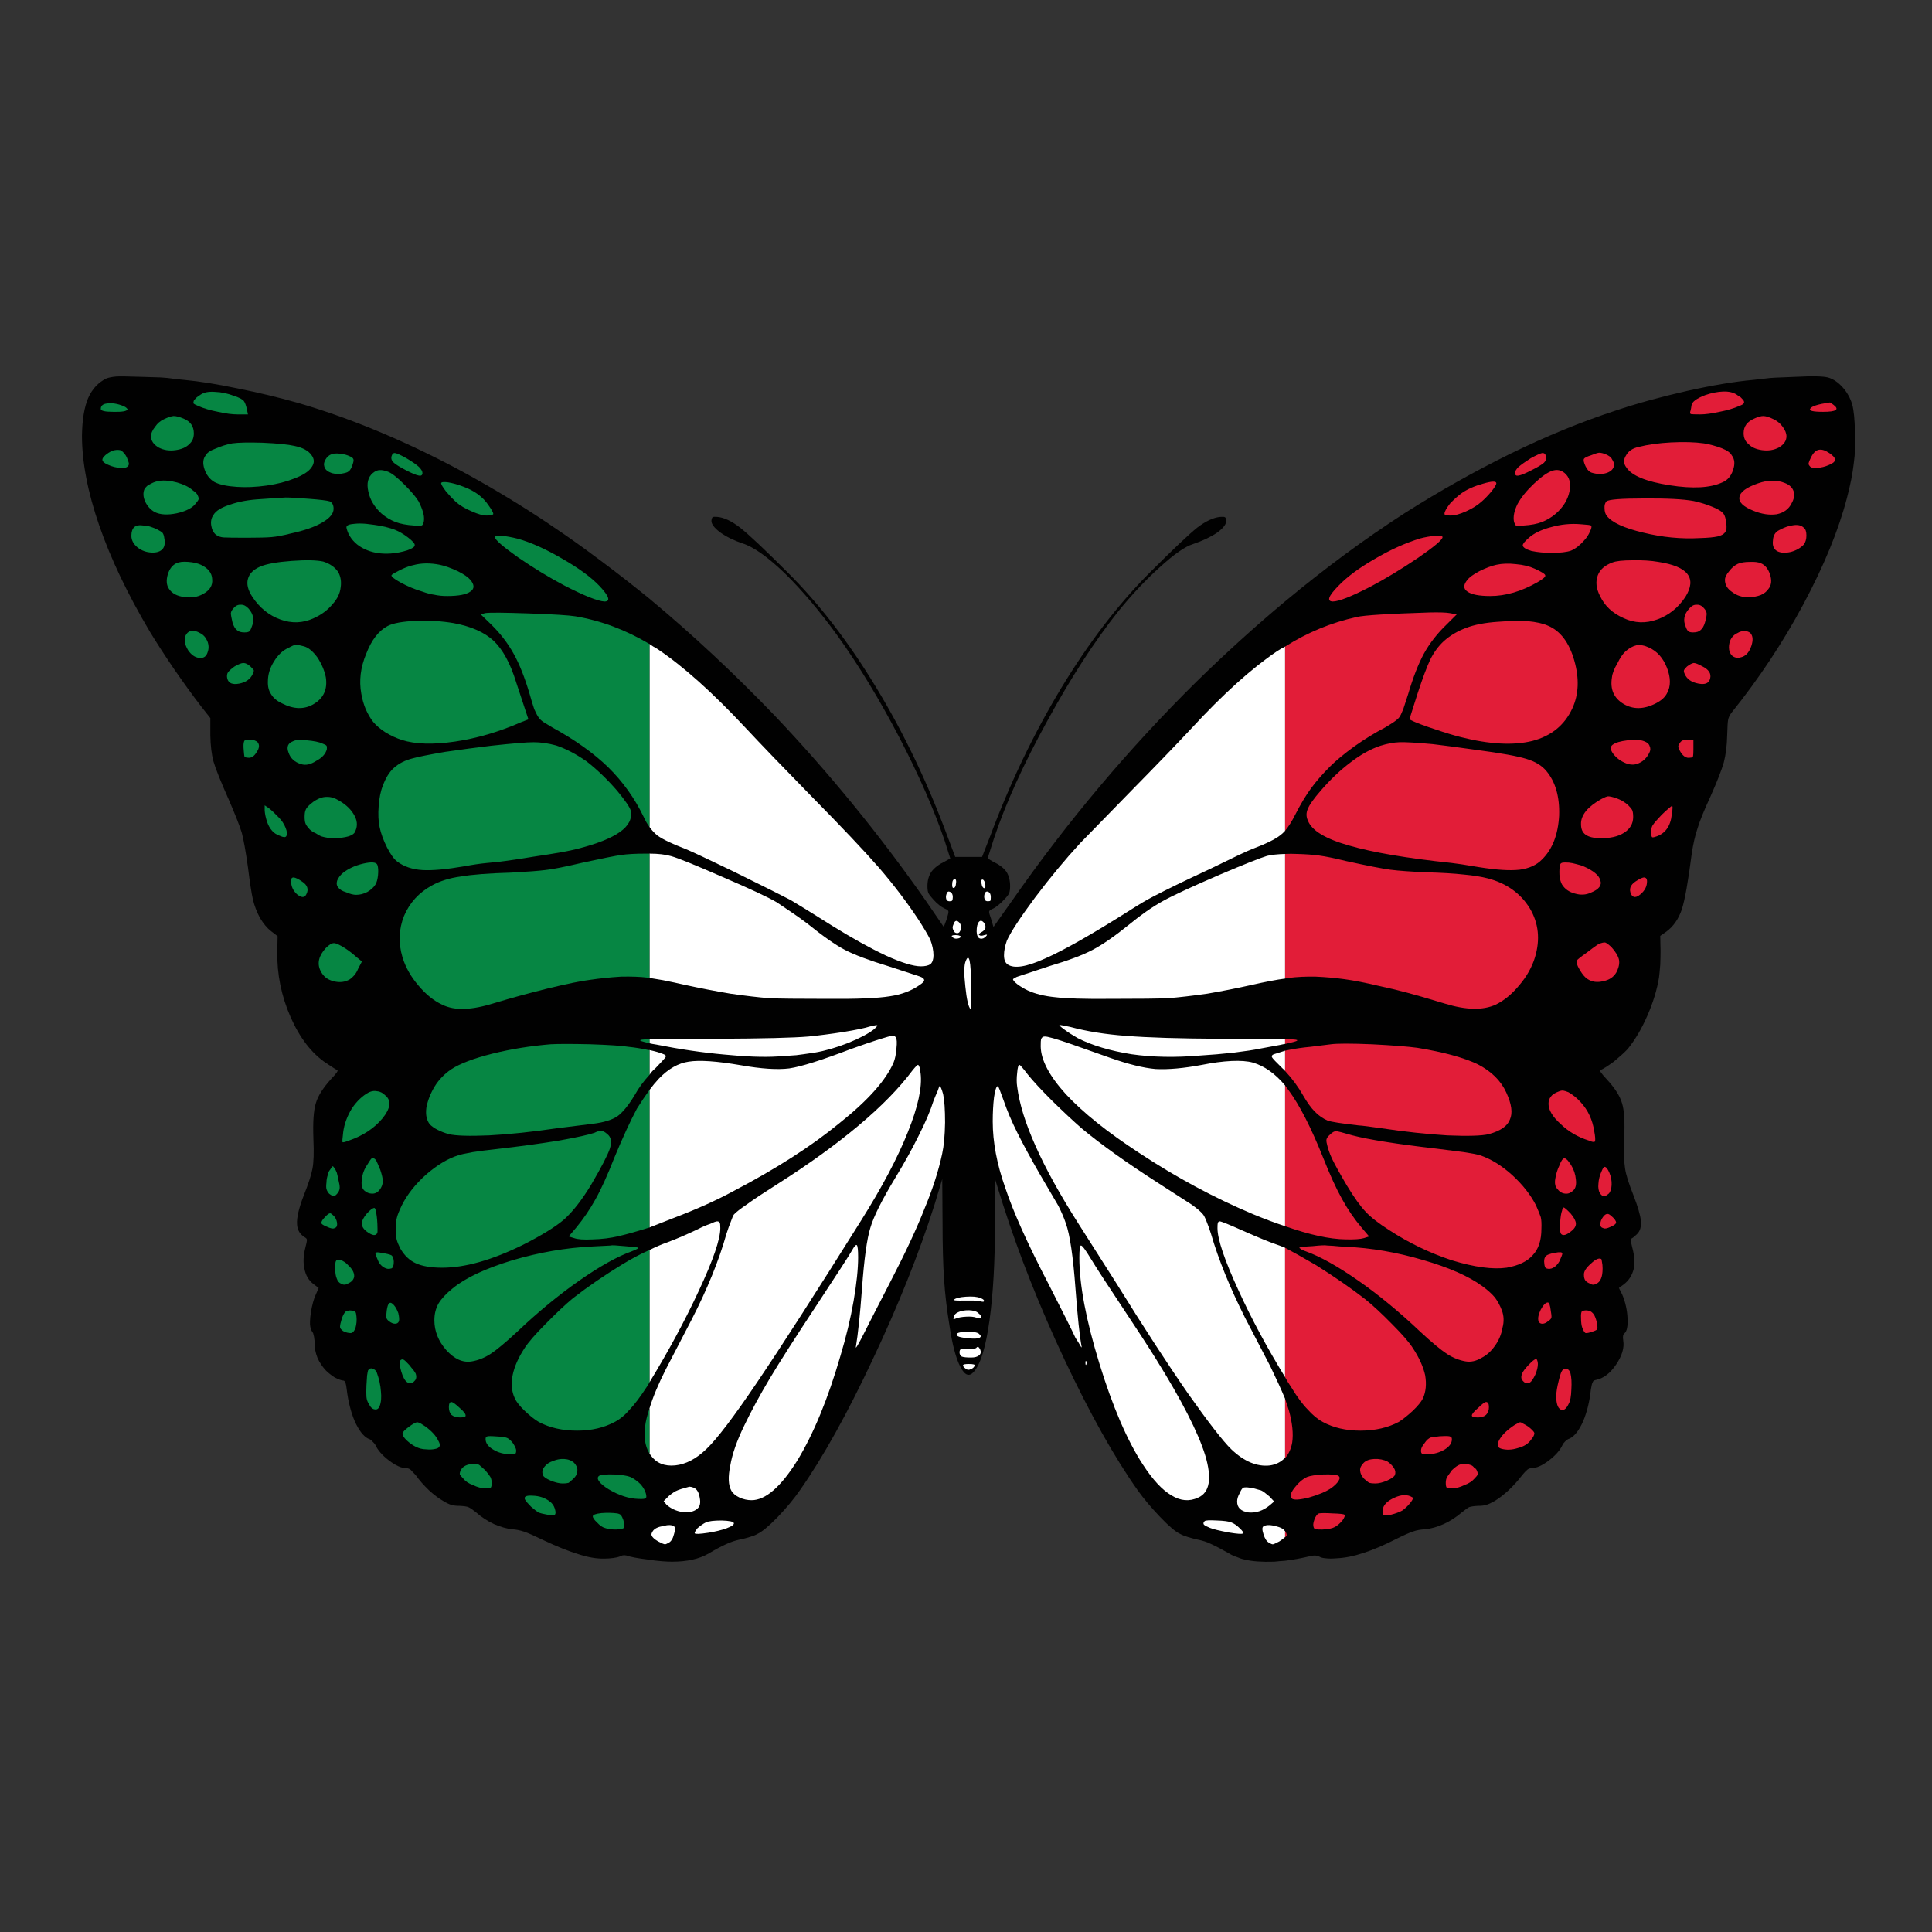 <?xml version="1.0" encoding="utf-8"?>
<!-- Generator: Adobe Illustrator 16.0.0, SVG Export Plug-In . SVG Version: 6.00 Build 0)  -->
<!DOCTYPE svg PUBLIC "-//W3C//DTD SVG 1.1//EN" "http://www.w3.org/Graphics/SVG/1.1/DTD/svg11.dtd">
<svg version="1.1" id="Layer_1" xmlns="http://www.w3.org/2000/svg" xmlns:xlink="http://www.w3.org/1999/xlink" x="0px" y="0px"
	 width="300px" height="300px" viewBox="0 0 300 300" enable-background="new 0 0 300 300" xml:space="preserve">
<rect x="0" y="0" width="300" height="300" fill="#333333" stroke="none"/>
<g>
	<path fill="#010101" d="M272.268,58.989c1.117-0.127,1.82-0.207,2.107-0.24c0.256-0.063,1.773-0.144,4.552-0.239
		c2.46-0.128,4.089-0.096,4.888,0.096c0.83,0.224,1.613,0.75,2.349,1.581c0.67,0.767,1.149,1.629,1.438,2.587
		c0.254,0.927,0.397,2.348,0.431,4.265c0.096,1.789,0.032,3.449-0.191,4.982c-0.159,1.469-0.512,3.242-1.054,5.319
		c-1.311,5.014-3.563,10.508-6.756,16.481c-3.162,5.91-6.9,11.547-11.213,16.913c-0.254,0.352-0.414,0.703-0.479,1.054
		c-0.063,0.32-0.111,1.118-0.145,2.396c-0.031,1.565-0.207,2.971-0.526,4.216c-0.351,1.214-1.054,3.002-2.106,5.366
		c-0.959,2.077-1.613,3.689-1.965,4.84c-0.385,1.149-0.688,2.475-0.91,3.977c-0.543,4.248-1.055,7.123-1.533,8.624
		c-0.512,1.501-1.311,2.651-2.396,3.45l-0.959,0.671l0.049,2.348c0,0.639-0.017,1.357-0.049,2.156
		c-0.063,0.798-0.127,1.454-0.191,1.963c-0.317,1.917-0.926,3.898-1.819,5.941c-0.896,2.045-1.916,3.77-3.065,5.176
		c-0.479,0.51-1.183,1.148-2.109,1.916c-0.957,0.703-1.66,1.15-2.107,1.342c-0.191,0.031,0.112,0.479,0.911,1.341
		c1.31,1.405,2.124,2.667,2.442,3.785c0.352,1.087,0.463,2.938,0.336,5.558c-0.063,2.108-0.017,3.644,0.144,4.601
		c0.128,0.928,0.575,2.348,1.343,4.265c0.639,1.661,1.006,2.924,1.103,3.785c0.096,0.928-0.097,1.63-0.575,2.107
		c-0.352,0.353-0.623,0.574-0.814,0.671c-0.097,0.032-0.144,0.145-0.144,0.336c0,0.224,0.063,0.575,0.19,1.055
		c0.353,1.277,0.433,2.396,0.24,3.354c-0.256,1.021-0.768,1.82-1.533,2.396l-0.768,0.575l0.527,1.054
		c0.479,1.149,0.75,2.364,0.813,3.642c0.064,1.246-0.096,2.029-0.479,2.349c-0.226,0.16-0.288,0.526-0.192,1.103
		c0.192,1.117-0.176,2.362-1.102,3.737c-0.928,1.373-1.981,2.173-3.163,2.396c-0.287,0.063-0.446,0.19-0.479,0.384
		c-0.096,0.128-0.191,0.511-0.287,1.149c-0.191,1.82-0.592,3.448-1.197,4.887c-0.639,1.438-1.342,2.332-2.108,2.684
		c-0.224,0.064-0.446,0.208-0.67,0.432c-0.192,0.191-0.319,0.353-0.384,0.479c-0.385,0.863-1.104,1.692-2.156,2.492
		c-1.053,0.799-1.964,1.196-2.73,1.196c-0.224,0-0.432,0.08-0.623,0.24c-0.224,0.191-0.494,0.479-0.813,0.861
		c-0.575,0.768-1.263,1.533-2.062,2.301c-0.799,0.734-1.549,1.311-2.252,1.725c-0.446,0.257-0.861,0.447-1.246,0.574
		c-0.351,0.098-0.781,0.146-1.293,0.146c-0.606,0.03-1.054,0.096-1.342,0.19c-0.256,0.129-0.639,0.399-1.148,0.814
		c-0.895,0.768-1.838,1.373-2.828,1.82c-0.989,0.447-1.964,0.719-2.922,0.813c-0.672,0.033-1.277,0.146-1.82,0.337
		c-0.574,0.19-1.438,0.574-2.588,1.149c-1.948,0.989-3.674,1.726-5.174,2.203c-1.438,0.479-2.795,0.751-4.073,0.813
		c-0.733,0.064-1.31,0.064-1.726,0c-0.446-0.031-0.767-0.111-0.957-0.238c-0.288-0.129-0.543-0.192-0.769-0.192
		c-0.223,0-0.59,0.063-1.102,0.192c-1.087,0.254-2.253,0.463-3.497,0.623c-0.544,0.031-1.104,0.08-1.678,0.144
		c-1.916,0.063-3.449-0.048-4.6-0.335c-0.352-0.064-0.751-0.191-1.197-0.385c-0.479-0.159-0.862-0.334-1.149-0.526
		c-1.246-0.702-2.188-1.196-2.827-1.483c-0.641-0.32-1.374-0.561-2.204-0.72c-0.446-0.096-0.926-0.224-1.438-0.384
		c-0.512-0.159-0.909-0.318-1.196-0.479c-0.703-0.318-1.741-1.197-3.115-2.636c-1.373-1.438-2.539-2.825-3.498-4.168
		c-3.608-5.11-7.378-11.834-11.307-20.172c-3.896-8.305-7.091-16.354-9.582-24.147l-1.246-3.978v6.66
		c0,6.133-0.287,11.244-0.863,15.332c-0.573,4.121-1.389,6.771-2.442,7.953c-0.703,0.799-1.39,0.544-2.061-0.767
		c-0.703-1.311-1.278-3.498-1.725-6.563c-0.383-2.332-0.655-4.647-0.814-6.947c-0.16-2.332-0.24-5.334-0.24-9.008l-0.048-6.66
		l-1.198,3.978c-2.427,7.635-5.638,15.668-9.63,24.102c-3.96,8.432-7.714,15.172-11.259,20.219c-0.926,1.342-2.076,2.73-3.45,4.168
		c-1.406,1.438-2.459,2.316-3.162,2.635c-0.255,0.16-0.655,0.32-1.198,0.479c-0.511,0.16-1.006,0.288-1.486,0.384
		c-0.766,0.159-1.485,0.398-2.156,0.719c-0.67,0.287-1.597,0.782-2.779,1.484c-1.438,0.831-3.322,1.246-5.654,1.246
		c-0.895,0-2.06-0.096-3.498-0.287c-0.096,0-0.176-0.016-0.239-0.048c-1.598-0.192-2.7-0.399-3.307-0.624
		c-0.415-0.096-0.798-0.031-1.15,0.191c-0.191,0.064-0.495,0.129-0.91,0.192c-0.447,0.063-0.911,0.097-1.39,0.097
		c-1.182,0.03-2.507-0.191-3.977-0.672c-1.501-0.447-3.306-1.166-5.414-2.156c-1.374-0.67-2.379-1.117-3.018-1.342
		c-0.671-0.224-1.294-0.351-1.869-0.384c-0.895-0.096-1.853-0.366-2.875-0.813c-1.022-0.479-1.949-1.086-2.779-1.82
		c-0.512-0.415-0.911-0.688-1.198-0.814c-0.255-0.096-0.703-0.16-1.341-0.19c-0.511,0-0.942-0.048-1.293-0.146
		c-0.383-0.127-0.783-0.317-1.198-0.574c-0.734-0.414-1.501-0.989-2.299-1.725c-0.799-0.768-1.47-1.533-2.013-2.301
		c-0.351-0.383-0.623-0.67-0.814-0.861c-0.192-0.16-0.416-0.24-0.671-0.24c-0.735,0-1.629-0.397-2.683-1.196
		c-1.054-0.8-1.772-1.629-2.156-2.492c-0.096-0.127-0.239-0.287-0.431-0.479c-0.191-0.224-0.415-0.367-0.67-0.432
		c-0.734-0.383-1.421-1.277-2.06-2.684c-0.607-1.438-1.022-3.082-1.246-4.936c-0.096-0.927-0.271-1.39-0.527-1.39
		c-0.256,0-0.703-0.159-1.341-0.479c-0.575-0.384-1.022-0.733-1.342-1.055c-0.574-0.605-1.021-1.277-1.341-2.012
		c-0.287-0.734-0.431-1.453-0.431-2.156c0-0.352-0.032-0.719-0.096-1.102c-0.064-0.288-0.112-0.479-0.144-0.575
		c-0.192-0.224-0.335-0.544-0.432-0.958c-0.096-0.416-0.063-1.182,0.096-2.301c0.191-1.117,0.431-1.996,0.719-2.635l0.479-1.103
		l-0.767-0.575c-0.766-0.574-1.246-1.374-1.437-2.396c-0.224-0.959-0.176-2.061,0.144-3.307c0.16-0.605,0.24-0.99,0.24-1.148
		c0-0.159-0.08-0.288-0.24-0.385c-0.831-0.479-1.262-1.182-1.294-2.106c-0.064-0.99,0.271-2.442,1.006-4.36
		c0.767-1.917,1.23-3.337,1.39-4.265c0.191-0.957,0.239-2.491,0.144-4.601c-0.096-2.619,0.032-4.471,0.383-5.558
		c0.32-1.118,1.118-2.38,2.396-3.784c0.831-0.863,1.134-1.311,0.911-1.342c-0.192-0.097-0.767-0.464-1.726-1.104
		c-2.235-1.5-4.072-3.881-5.51-7.14c-1.438-3.288-2.124-6.675-2.06-10.156l0.048-2.396l-1.055-0.814
		c-0.575-0.447-1.134-1.118-1.677-2.012c-0.511-0.958-0.878-1.917-1.102-2.875c-0.224-0.99-0.479-2.651-0.767-4.983
		c-0.352-2.491-0.67-4.28-0.958-5.366c-0.319-1.054-0.99-2.763-2.012-5.126c-1.277-2.875-2.076-4.872-2.396-5.989
		c-0.288-1.086-0.447-2.427-0.479-4.025v-2.683l-1.438-1.821c-1.277-1.661-2.667-3.578-4.168-5.75
		c-1.438-2.108-2.699-4.057-3.785-5.845c-3.45-5.814-6.069-11.308-7.858-16.482c-1.788-5.174-2.683-9.822-2.683-13.942
		c0.032-2.459,0.352-4.408,0.958-5.845c0.639-1.438,1.597-2.46,2.875-3.067c0.352-0.127,0.846-0.223,1.485-0.287
		c0.607-0.032,1.821-0.016,3.642,0.048c1.118,0.032,2.188,0.064,3.21,0.096c0.926,0.064,1.453,0.112,1.581,0.144
		c0.383,0.064,1.086,0.145,2.108,0.24c2.396,0.224,5.191,0.671,8.385,1.342c3.194,0.639,6.261,1.374,9.199,2.204
		c7.634,2.204,15.54,5.43,23.717,9.678c8.209,4.312,16.115,9.343,23.717,15.093c2.428,1.82,4.839,3.705,7.235,5.653
		c6.676,5.558,13.16,11.611,19.452,18.159c8.465,8.912,16.274,18.478,23.43,28.699l2.827,4.121l0.431-1.15
		c0.224-0.703,0.32-1.118,0.288-1.246c0-0.16-0.208-0.319-0.623-0.479c-0.224-0.096-0.495-0.272-0.814-0.527
		c-0.319-0.255-0.607-0.527-0.862-0.814c-0.416-0.447-0.687-0.798-0.815-1.054c-0.096-0.256-0.144-0.607-0.144-1.054
		c0-0.895,0.208-1.645,0.623-2.252c0.447-0.607,1.134-1.134,2.06-1.581l0.863-0.479l-0.863-2.731
		c-1.629-4.791-3.977-10.142-7.042-16.051c-3.067-5.877-6.245-11.116-9.535-15.715c-2.747-3.801-5.462-7.027-8.145-9.679
		c-2.715-2.619-4.935-4.2-6.66-4.744c-1.341-0.447-2.507-1.021-3.498-1.725c-0.926-0.703-1.373-1.31-1.341-1.82
		c0.032-0.288,0.096-0.463,0.192-0.527c0.095-0.064,0.335-0.08,0.719-0.048c1.054,0.096,2.235,0.655,3.545,1.677
		s3.77,3.338,7.379,6.948c4.887,4.855,9.471,10.812,13.751,17.871c4.28,7.059,7.953,14.725,11.02,22.998l1.246,3.306h4.169
		l1.293-3.306c3.066-8.209,6.74-15.859,11.02-22.95c4.28-7.06,8.864-13.033,13.751-17.919c3.577-3.578,6.021-5.894,7.331-6.948
		c1.342-1.022,2.539-1.581,3.594-1.677c0.383-0.032,0.623-0.016,0.719,0.048c0.127,0.064,0.191,0.239,0.191,0.527
		c0.063,0.511-0.398,1.134-1.39,1.868c-0.99,0.671-2.235,1.262-3.737,1.773c-1.246,0.383-2.986,1.597-5.223,3.642
		c-2.204,1.98-4.36,4.28-6.469,6.899c-3.674,4.632-7.33,10.286-10.971,16.961c-3.675,6.676-6.422,12.729-8.242,18.159l-1.006,3.163
		l0.813,0.479c0.959,0.447,1.661,0.974,2.108,1.581c0.383,0.607,0.574,1.357,0.574,2.252c0,0.447-0.048,0.798-0.144,1.054
		c-0.097,0.255-0.368,0.607-0.815,1.054c-0.255,0.288-0.542,0.559-0.861,0.814s-0.574,0.432-0.767,0.527
		c-0.416,0.16-0.64,0.319-0.671,0.479c-0.031,0.128,0.08,0.543,0.335,1.246l0.336,1.15l2.923-4.121
		c8.562-12.265,18.094-23.589,28.604-33.97c4.534-4.44,9.118-8.592,13.751-12.457c6.133-5.111,12.345-9.694,18.638-13.751
		c5.397-3.418,10.86-6.484,16.386-9.2c5.559-2.715,10.974-4.935,16.243-6.66c3.321-1.118,7.026-2.14,11.115-3.066
		C265.941,59.819,269.393,59.245,272.268,58.989z"/>
	<path fill="#FFFFFF" d="M199.55,100.4V129c-0.233,0.267-0.483,0.5-0.75,0.7c-0.8,0.633-2.267,1.35-4.399,2.15
		c-0.699,0.267-2.883,1.3-6.551,3.1c-3.731,1.733-6.648,3.15-8.75,4.25c-1.033,0.533-2.25,1.25-3.648,2.15
		c-5.9,3.733-10.301,6.233-13.2,7.5c-2.867,1.3-4.8,1.6-5.8,0.9c-0.366-0.267-0.551-0.733-0.551-1.4c0-0.7,0.149-1.467,0.449-2.3
		c0.602-1.333,2.051-3.55,4.352-6.65c2.333-3.1,4.683-5.933,7.05-8.5c1.2-1.233,3.867-3.967,8-8.2c3.867-3.934,6.967-7.15,9.3-9.65
		c4.9-5.3,9.301-9.267,13.2-11.9C198.65,100.883,199.084,100.633,199.55,100.4z M199.55,132.6v19.35c-1.3,0.167-3.05,0.5-5.25,1
		c-2.233,0.5-4.517,0.95-6.85,1.35c-2.366,0.333-4.384,0.567-6.05,0.7c-1.4,0.066-4.45,0.1-9.15,0.1
		c-3.9,0.033-6.684-0.05-8.35-0.25c-1.7-0.166-3.135-0.516-4.301-1.05c-0.566-0.267-1.101-0.583-1.601-0.95
		c-0.467-0.365-0.7-0.633-0.7-0.8c0-0.032,0.102-0.1,0.301-0.2c0.133-0.1,0.315-0.184,0.551-0.25l4.699-1.55
		c3.032-0.9,5.301-1.75,6.801-2.55c1.533-0.8,3.434-2.117,5.699-3.95c1.866-1.533,3.616-2.75,5.25-3.65
		c1.565-0.867,4.518-2.233,8.851-4.1c3.767-1.6,6.2-2.566,7.3-2.9C197.45,132.733,198.383,132.633,199.55,132.6z M199.55,161.4
		v0.699c-0.233,0.032-0.483,0.084-0.75,0.149l-3.25,0.601c-0.767,0.166-2.083,0.366-3.95,0.601c-1.832,0.2-3.582,0.35-5.25,0.45
		c-3.832,0.332-7.383,0.266-10.648-0.2c-3.333-0.534-6.116-1.366-8.352-2.5c-0.766-0.435-1.467-0.884-2.1-1.351
		c-0.633-0.468-0.867-0.699-0.7-0.699c0.101,0,0.634,0.1,1.601,0.3c2.601,0.7,5.517,1.167,8.75,1.399
		c3.301,0.268,8.134,0.416,14.5,0.449C194.467,161.334,197.85,161.367,199.55,161.4z M199.55,163.15v3.148
		c-0.134-0.167-0.267-0.3-0.399-0.398c-1-0.967-1.551-1.551-1.649-1.75c-0.065-0.2,0.033-0.352,0.3-0.45
		C198.3,163.533,198.883,163.35,199.55,163.15z M199.55,190.4c-1.532-0.5-3.183-1.117-4.95-1.852
		c-6.033-2.533-11.949-5.716-17.75-9.55c-4.898-3.2-8.684-6.233-11.35-9.101c-2.566-2.834-3.867-5.301-3.9-7.399
		c0-0.633,0.019-1,0.051-1.101c0.101-0.301,0.283-0.449,0.551-0.449c0.398-0.034,1.8,0.365,4.199,1.199l5.949,2.101
		c2.834,1,5.2,1.584,7.102,1.75c1.966,0.101,4.365-0.117,7.199-0.649c1.666-0.334,3.185-0.533,4.551-0.601
		c1.398-0.065,2.517,0.017,3.35,0.25c1.801,0.533,3.467,1.717,5,3.55L199.55,190.4L199.55,190.4z M199.55,193.75v20.1
		c-2.8-4.565-5.2-9.033-7.2-13.398c-2.199-4.768-3.3-8.018-3.3-9.75c0-0.4,0.017-0.667,0.05-0.801
		c0.066-0.166,0.168-0.25,0.301-0.25c0.232,0,1.468,0.5,3.699,1.5c2.269,1,3.935,1.685,5,2.051
		C198.5,193.334,198.982,193.518,199.55,193.75z M199.55,217.2v9.2c-0.032,0-0.065,0.016-0.1,0.05c-0.601,0.6-1.351,0.966-2.25,1.1
		c-2,0.233-4-0.6-6-2.5c-1.3-1.267-3.55-4.167-6.75-8.7c-3.167-4.565-6.851-10.231-11.05-17l-5.852-9.199
		c-2.933-4.601-5.183-8.666-6.75-12.199c-1.566-3.5-2.517-6.567-2.85-9.2c-0.102-0.633-0.102-1.367,0-2.2
		c0.066-0.8,0.183-1.199,0.35-1.199c0.102,0,0.534,0.5,1.301,1.5c0.801,1,2.051,2.351,3.75,4.051c1.733,1.699,3.268,3.133,4.601,4.3
		c3,2.5,6.966,5.333,11.899,8.5c2.633,1.7,4.366,2.815,5.199,3.35c0.833,0.601,1.4,1.083,1.7,1.45
		c0.166,0.166,0.367,0.55,0.601,1.15c0.233,0.565,0.467,1.217,0.699,1.949c1.167,4,2.934,8.351,5.301,13.051l3.899,7.5
		C198.184,214.084,198.95,215.768,199.55,217.2z M165.5,189.95c0.633,1.767,1.133,5.149,1.5,10.149c0.334,4.434,0.65,7.434,0.95,9
		c0.032,0.199-0.034,0.149-0.2-0.149c-0.166-0.3-0.416-0.7-0.75-1.2c-0.434-0.967-1.834-3.768-4.2-8.4
		c-3.233-6.199-5.466-11.166-6.7-14.898c-1.3-3.667-1.949-7.102-1.949-10.301c0-1.366,0.066-2.616,0.199-3.75
		c0.168-1.166,0.367-1.75,0.602-1.75c0.066,0,0.365,0.75,0.898,2.25c0.533,1.566,1.25,3.25,2.15,5.051c0.9,1.8,2.05,3.917,3.45,6.35
		c1.399,2.4,2.366,4.051,2.899,4.95C164.85,188.25,165.232,189.15,165.5,189.95z M169.35,195.4c1,1.633,2.602,4.1,4.801,7.398
		c2.267,3.4,4.033,6.116,5.301,8.15c4.033,6.466,6.6,11.482,7.699,15.05c1.066,3.565,0.699,5.75-1.101,6.55
		c-1.366,0.635-2.75,0.518-4.149-0.35c-1.434-0.833-2.916-2.434-4.449-4.801c-2.434-3.733-4.684-8.967-6.75-15.699
		c-2.067-6.733-3.102-12.2-3.102-16.4c0-1.267,0.084-1.898,0.25-1.898C168.05,193.4,168.55,194.066,169.35,195.4z M168.55,211.7
		c0-0.167,0-0.267,0-0.3c0.067-0.066,0.116-0.066,0.15,0c0.032,0,0.05,0.065,0.05,0.199c0,0.065-0.018,0.133-0.05,0.199
		c0,0.102-0.034,0.15-0.101,0.15C168.566,211.916,168.55,211.834,168.55,211.7z M199.55,237.75v0.95c-0.065,0-0.116,0.032-0.149,0.1
		c-0.199,0.167-0.449,0.351-0.75,0.55c-0.5,0.269-0.834,0.418-1,0.45c-0.133,0-0.334-0.083-0.601-0.25
		c-0.366-0.2-0.649-0.634-0.85-1.3c-0.233-0.7-0.233-1.117,0-1.25c0.433-0.268,1.149-0.25,2.149,0.05
		c0.399,0.101,0.75,0.267,1.051,0.5C199.434,237.65,199.482,237.717,199.55,237.75z M196.35,231.75c0.269,0.2,0.519,0.4,0.75,0.6
		l0.75,0.801l-0.699,0.601c-1.032,0.834-2.116,1.2-3.25,1.101c-1.199-0.166-1.801-0.732-1.801-1.699c0-0.4,0.135-0.834,0.4-1.301
		c0.2-0.468,0.383-0.75,0.55-0.851c0.233-0.065,0.567-0.065,1,0c0.5,0.065,1,0.185,1.5,0.351
		C195.783,231.383,196.05,231.518,196.35,231.75z M192.5,237.3c0.467,0.435,0.633,0.7,0.5,0.8c-0.1,0.135-0.85,0.084-2.25-0.148
		c-1.4-0.268-2.35-0.5-2.85-0.7s-0.816-0.367-0.95-0.5c-0.134-0.166-0.101-0.351,0.1-0.55c0.134-0.135,0.767-0.167,1.9-0.102
		c1.1,0.033,1.85,0.135,2.25,0.301C191.633,236.566,192.066,236.867,192.5,237.3z M100.85,100c0.367,0.267,0.767,0.517,1.2,0.75
		c4.034,2.7,8.617,6.8,13.75,12.3c2.367,2.534,5.767,6.067,10.2,10.6c4.7,4.767,8.2,8.467,10.5,11.1
		c2.267,2.633,4.283,5.283,6.05,7.95c0.867,1.333,1.5,2.4,1.9,3.2c0.333,0.867,0.5,1.684,0.5,2.45c0,0.6-0.15,1.05-0.45,1.35
		c-0.333,0.233-0.833,0.35-1.5,0.35c-1.167,0-2.967-0.55-5.4-1.65c-2.467-1.167-5.233-2.7-8.3-4.6c-3.333-2.1-5.517-3.45-6.55-4.05
		c-1.066-0.567-4-2.033-8.8-4.4c-4-1.934-6.483-3.1-7.45-3.5c-2.1-0.8-3.566-1.5-4.4-2.1c-0.467-0.367-0.883-0.817-1.25-1.35V100z
		 M100.85,163.05c0.933,0.2,1.667,0.417,2.2,0.65c0.3,0.1,0.4,0.25,0.3,0.45c-0.133,0.199-0.667,0.783-1.6,1.75
		c-0.367,0.3-0.667,0.633-0.9,1V163.05z M100.85,162v-0.6c1.433,0,4.966-0.033,10.6-0.102c7.066-0.033,11.767-0.148,14.1-0.35
		c1.667-0.167,3.467-0.4,5.4-0.7c2.033-0.334,3.4-0.617,4.1-0.851c0.634-0.166,1.017-0.233,1.15-0.199
		c0.1,0.033-0.05,0.232-0.45,0.6c-0.833,0.667-2.184,1.385-4.05,2.15c-1.867,0.732-3.6,1.232-5.2,1.5
		c-1.333,0.199-2.283,0.333-2.85,0.398c-0.6,0.033-1.566,0.102-2.9,0.2c-2.167,0.134-4.934,0.034-8.3-0.3
		c-3.367-0.3-6.884-0.816-10.55-1.55C101.467,162.133,101.117,162.066,100.85,162z M100.85,151.85v-19.3c1.367,0,2.5,0.133,3.4,0.4
		c1.066,0.3,3.733,1.383,8,3.25c4.267,1.833,7.05,3.133,8.35,3.9c0.6,0.4,1.367,0.917,2.3,1.55c0.934,0.633,1.75,1.217,2.45,1.75
		c2.433,1.967,4.383,3.333,5.85,4.1c1.466,0.767,3.733,1.617,6.8,2.55l4.75,1.55c0.5,0.168,0.75,0.367,0.75,0.602
		c0.033,0.167-0.2,0.417-0.7,0.75c-1.267,0.898-2.816,1.482-4.65,1.75c-1.833,0.3-5,0.433-9.5,0.398c-4.733,0-7.8-0.033-9.2-0.1
		c-1.667-0.133-3.667-0.367-6-0.7c-2.367-0.399-4.7-0.85-7-1.35c-1.167-0.267-2.333-0.517-3.5-0.75
		C102.017,152.033,101.316,151.916,100.85,151.85z M152.65,136.6c0.065,0.033,0.133,0.117,0.199,0.25
		c0.101,0.133,0.149,0.3,0.149,0.5c0.065,0.433-0.017,0.617-0.25,0.55c-0.065-0.033-0.149-0.133-0.25-0.3
		c-0.033-0.133-0.065-0.283-0.101-0.45C152.334,136.683,152.416,136.5,152.65,136.6z M152.9,138.75c0.133-0.3,0.332-0.383,0.6-0.25
		c0.232,0.133,0.35,0.4,0.35,0.8c0,0.233-0.016,0.417-0.05,0.55c-0.065,0.066-0.2,0.1-0.399,0.1c-0.268,0-0.434-0.1-0.5-0.3
		C152.8,139.383,152.8,139.083,152.9,138.75z M148.45,136.7c0.033,0.133,0.033,0.283,0,0.45c-0.034,0.434-0.134,0.667-0.3,0.7
		c-0.2,0.1-0.3-0.05-0.3-0.45c0-0.6,0.15-0.9,0.45-0.9C148.367,136.5,148.417,136.567,148.45,136.7z M147.55,138.5
		c0.267,0.133,0.4,0.4,0.4,0.8c0,0.233-0.034,0.417-0.1,0.55c-0.067,0.066-0.2,0.1-0.4,0.1c-0.267,0-0.434-0.1-0.5-0.3
		c-0.1-0.267-0.083-0.566,0.05-0.9C147.1,138.45,147.283,138.367,147.55,138.5z M147.85,145.3c0.033-0.066,0.216-0.1,0.55-0.1
		c0.267,0,0.467,0.033,0.6,0.1c0.133,0.034,0.2,0.083,0.2,0.15c-0.067,0.167-0.267,0.267-0.6,0.3s-0.583-0.067-0.75-0.3
		C147.75,145.35,147.75,145.3,147.85,145.3z M153.05,145.45c-0.1,0.1-0.216,0.183-0.35,0.25c-0.167,0.066-0.317,0.083-0.45,0.05
		c-0.2-0.033-0.334-0.133-0.4-0.3c-0.1-0.1-0.166-0.367-0.199-0.8c0-0.733,0.117-1.233,0.351-1.5s0.5-0.217,0.8,0.15
		c0.2,0.267,0.268,0.55,0.2,0.85c-0.101,0.233-0.3,0.434-0.601,0.6c-0.366,0.2-0.483,0.35-0.351,0.45c0.167,0.133,0.435,0.133,0.8,0
		c0.234-0.067,0.367-0.083,0.4-0.05C153.283,145.183,153.217,145.283,153.05,145.45z M149,143.3c0.2,0.233,0.267,0.55,0.2,0.95
		c-0.1,0.433-0.284,0.65-0.55,0.65c-0.3,0-0.5-0.15-0.6-0.45c-0.167-0.267-0.167-0.567,0-0.9c0.1-0.333,0.233-0.517,0.4-0.55
		S148.8,143.067,149,143.3z M149.95,149.25c0.533-1.367,0.815-0.067,0.85,3.9c0.067,2.434,0.034,3.615-0.1,3.55
		c-0.333-0.366-0.6-1.534-0.8-3.5C149.667,151.2,149.684,149.883,149.95,149.25z M100.85,190.6v-21.35
		c0.466-0.633,0.95-1.217,1.45-1.75c1.467-1.533,3.017-2.416,4.65-2.65c1.667-0.266,4.35-0.082,8.05,0.551
		c3.2,0.566,5.717,0.732,7.55,0.5c1.833-0.268,5.017-1.268,9.55-3c3.633-1.301,5.833-2,6.6-2.101c0.066,0,0.15,0.034,0.25,0.101
		c0.033,0.066,0.083,0.117,0.15,0.149c0.167,0.267,0.2,0.851,0.1,1.75c-0.067,0.9-0.217,1.634-0.45,2.2c-1.2,2.768-4,5.9-8.4,9.4
		c-4.333,3.565-9.817,7.082-16.45,10.55c-2.633,1.433-5.75,2.833-9.35,4.2C103.217,189.684,101.983,190.166,100.85,190.6z
		 M100.85,225.7v-7c0.533-1.767,1.383-3.8,2.55-6.101l4-7.699c2.434-4.734,4.233-9.168,5.4-13.301
		c0.233-0.732,0.467-1.384,0.7-1.949c0.2-0.566,0.35-0.918,0.45-1.051c0.333-0.367,1.017-0.899,2.05-1.601
		c1-0.733,2.633-1.815,4.9-3.25c4.767-3.033,8.917-6.033,12.45-9c3.533-2.967,6.316-5.815,8.35-8.55
		c0.466-0.567,0.75-0.852,0.85-0.852c0.067,0,0.15,0.135,0.25,0.4c0.034,0.232,0.083,0.533,0.15,0.9c0.267,2.166-0.4,5.231-2,9.199
		c-1.567,3.934-3.983,8.5-7.25,13.699c-7.034,11.232-12.4,19.583-16.1,25.051c-3.667,5.434-6.317,8.916-7.95,10.449
		c-1.566,1.5-3.167,2.333-4.8,2.5c-1.667,0.167-2.934-0.35-3.8-1.55C100.983,225.9,100.917,225.8,100.85,225.7z M145.6,169.4
		c0.167-0.5,0.267-0.75,0.3-0.75c0.133,0,0.317,0.416,0.55,1.25c0.2,0.934,0.3,2.398,0.3,4.398c-0.033,2.034-0.184,3.65-0.45,4.852
		c-0.566,2.666-1.483,5.516-2.75,8.55c-1.2,3.065-2.983,6.884-5.35,11.45c-2.233,4.332-3.7,7.199-4.4,8.6
		c-0.667,1.268-0.966,1.732-0.9,1.4c0.333-2,0.65-5.019,0.95-9.051c0.333-4.601,0.767-7.75,1.3-9.449c0.5-1.734,1.8-4.334,3.9-7.801
		c1.4-2.301,2.6-4.468,3.6-6.5c1.067-2.101,1.833-3.899,2.3-5.399C145.184,170.35,145.4,169.834,145.6,169.4z M100.85,214.65V194.1
		c1-0.5,1.933-0.898,2.8-1.199c1.5-0.565,3.083-1.25,4.75-2.051c0.633-0.332,1.25-0.6,1.85-0.8c0.566-0.267,0.934-0.399,1.1-0.399
		c0.2,0,0.333,0.066,0.4,0.199c0.066,0.066,0.1,0.352,0.1,0.852c0,1.732-1.117,4.982-3.35,9.75
		C106.367,205.05,103.816,209.783,100.85,214.65z M115.55,221.4c1.067-2.234,2.384-4.668,3.95-7.301
		c1.533-2.566,3.983-6.399,7.35-11.5c3.033-4.601,4.833-7.384,5.4-8.351c0.4-0.733,0.667-1.033,0.8-0.899
		c0.134,0.133,0.2,0.768,0.2,1.899c0,1.767-0.233,4.017-0.7,6.75c-0.466,2.7-1.15,5.55-2.05,8.55
		c-1.934,6.667-4.167,12.083-6.7,16.25c-2.566,4.102-4.933,6.15-7.1,6.15c-0.634,0-1.25-0.135-1.85-0.4
		c-0.633-0.3-1.067-0.667-1.3-1.1c-0.466-0.833-0.517-2.135-0.15-3.9C113.7,225.783,114.417,223.732,115.55,221.4z M148.15,201.8
		c0.267-0.233,0.883-0.384,1.85-0.45c1-0.065,1.732,0,2.2,0.2c0.399,0.134,0.6,0.284,0.6,0.45s-0.2,0.184-0.6,0.05
		c-0.233-0.032-0.583-0.065-1.05-0.1c-0.467,0-0.935,0-1.4,0C148.517,201.982,147.983,201.934,148.15,201.8z M151.85,203.85
		c0.4,0.301,0.566,0.551,0.5,0.75c-0.065,0.168-0.315,0.168-0.75,0c-0.365-0.133-0.883-0.184-1.55-0.148
		c-0.7,0.033-1.25,0.134-1.65,0.3c-0.333,0.166-0.433,0.084-0.3-0.25c0.066-0.334,0.3-0.584,0.7-0.75c0.4-0.2,0.95-0.3,1.65-0.3
		C151.15,203.482,151.617,203.617,151.85,203.85z M148.55,207.2c0.034-0.267,0.667-0.4,1.9-0.4c0.899,0,1.45,0.134,1.649,0.4
		c0.268,0.233,0.25,0.417-0.051,0.55c-0.3,0.133-0.865,0.15-1.7,0.05C149.083,207.7,148.483,207.5,148.55,207.2z M151.9,209.15
		c0.1,0.065,0.199,0.199,0.3,0.398c0.167,0.366,0.116,0.667-0.15,0.9c-0.266,0.232-0.683,0.35-1.25,0.35
		c-0.7,0-1.183-0.05-1.45-0.148c-0.233-0.135-0.35-0.352-0.35-0.65c0-0.268,0.066-0.434,0.2-0.5c0.1-0.033,0.433-0.05,1-0.05
		c0.866,0,1.333-0.05,1.399-0.15C151.7,209.166,151.8,209.117,151.9,209.15z M151.35,212.05c-0.1,0.267-0.3,0.45-0.6,0.55
		c-0.267,0.135-0.5,0.135-0.7,0c-0.4-0.266-0.566-0.481-0.5-0.648c0.067-0.102,0.367-0.15,0.9-0.15
		C151.117,211.8,151.416,211.883,151.35,212.05z M108.65,232.55c0.167,0.8,0.05,1.366-0.35,1.7c-0.5,0.467-1.267,0.65-2.3,0.55
		c-1-0.167-1.833-0.55-2.5-1.149l-0.45-0.551l0.8-0.8c0.267-0.233,0.583-0.466,0.95-0.7c0.333-0.166,0.667-0.3,1-0.398
		c0.7-0.2,1.117-0.317,1.25-0.352c0.167,0,0.384,0.051,0.65,0.15C108.2,231.2,108.517,231.717,108.65,232.55z M112.05,236.1
		c1.2,0.033,1.833,0.168,1.9,0.4c0.066,0.232-0.3,0.5-1.1,0.8c-0.833,0.3-1.784,0.534-2.85,0.7c-1.333,0.2-2.033,0.232-2.1,0.1
		c-0.1-0.065,0.034-0.332,0.4-0.8c0.467-0.399,0.9-0.7,1.3-0.899C110.033,236.2,110.85,236.1,112.05,236.1z M101.4,237.7
		c0.267-0.366,0.8-0.616,1.6-0.75c0.767-0.2,1.316-0.185,1.65,0.05c0.233,0.133,0.233,0.55,0,1.25c-0.167,0.666-0.433,1.1-0.8,1.3
		c-0.3,0.167-0.5,0.25-0.6,0.25c-0.2-0.032-0.55-0.183-1.05-0.45c-0.567-0.332-0.9-0.633-1-0.898
		C101.1,238.283,101.167,238.033,101.4,237.7z"/>
	<path fill="#068643" d="M100.85,100v28.4c-0.333-0.433-0.633-0.95-0.9-1.55c-1.4-2.9-3.233-5.467-5.5-7.7
		c-2.267-2.2-5.167-4.267-8.7-6.2c-0.5-0.3-0.967-0.583-1.4-0.85c-0.4-0.3-0.65-0.55-0.75-0.75c-0.133-0.167-0.35-0.583-0.65-1.25
		c-0.233-0.7-0.467-1.467-0.7-2.3c-0.767-2.6-1.6-4.7-2.5-6.3c-0.9-1.633-2.066-3.15-3.5-4.55l-1.6-1.55l0.7-0.2
		c0.7-0.1,2.933-0.083,6.7,0.05c3.833,0.133,6.267,0.283,7.3,0.45C93.316,96.367,97.15,97.8,100.85,100z M93.1,91
		c1.5,1.6,1.75,2.4,0.75,2.4c-1.067-0.066-3.15-0.9-6.25-2.5c-2.333-1.233-4.717-2.683-7.15-4.35c-2.4-1.7-3.6-2.75-3.6-3.15
		c0-0.167,0.367-0.233,1.1-0.2c0.7,0.066,1.517,0.216,2.45,0.45c2.034,0.567,4.333,1.6,6.9,3.1C89.867,88.217,91.8,89.633,93.1,91z
		 M80.9,112.15c-3.433,1.5-6.85,2.5-10.25,3s-6.15,0.417-8.25-0.25c-0.833-0.267-1.667-0.65-2.5-1.15
		c-0.833-0.533-1.483-1.083-1.95-1.65c-0.4-0.5-0.784-1.15-1.15-1.95c-0.333-0.8-0.566-1.617-0.7-2.45
		c-0.367-2-0.117-4.05,0.75-6.15c0.833-2.167,1.95-3.617,3.35-4.35c0.833-0.434,2.3-0.7,4.4-0.8c2.1-0.066,4.033,0.05,5.8,0.35
		c2.733,0.5,4.817,1.417,6.25,2.75c1.434,1.367,2.6,3.517,3.5,6.45l1.9,5.75L80.9,112.15z M86.35,115.75
		c1.5,0.5,3.066,1.317,4.7,2.45c1.6,1.233,3.184,2.75,4.75,4.55c1.3,1.567,2.017,2.617,2.15,3.15c0.233,1.233-0.333,2.333-1.7,3.3
		c-1.367,0.966-3.55,1.833-6.55,2.6c-1.267,0.333-3.5,0.733-6.7,1.2c-3.167,0.533-5.617,0.867-7.35,1
		c-1.066,0.1-2.216,0.267-3.45,0.5c-2.9,0.5-5.117,0.7-6.65,0.6c-1.533-0.1-2.816-0.533-3.85-1.3c-0.5-0.367-1.034-1.1-1.6-2.2
		c-0.567-1.133-0.95-2.184-1.15-3.15c-0.2-0.9-0.25-2-0.15-3.3c0.1-1.3,0.317-2.35,0.65-3.15c0.433-1.2,1-2.117,1.7-2.75
		c0.767-0.7,1.75-1.2,2.95-1.5c0.833-0.233,2.5-0.567,5-1c2.533-0.367,4.917-0.683,7.15-0.95c3.367-0.367,5.566-0.55,6.6-0.55
		C83.95,115.25,85.117,115.417,86.35,115.75z M38.35,63.6l0.15,0.75h-1.65c-0.8,0-1.8-0.133-3-0.4c-1.2-0.233-2.217-0.534-3.05-0.9
		c-0.4-0.167-0.65-0.3-0.75-0.4c-0.033-0.1-0.017-0.25,0.05-0.45c0.1-0.133,0.25-0.3,0.45-0.5c0.2-0.167,0.417-0.317,0.65-0.45
		c0.5-0.333,1.216-0.467,2.15-0.4c1.033,0.033,2.05,0.25,3.05,0.65c0.733,0.233,1.217,0.483,1.45,0.75
		C38.05,62.517,38.217,62.967,38.35,63.6z M36.75,75.6c-1.533-0.1-2.684-0.35-3.45-0.75c-0.733-0.434-1.25-1.1-1.55-2
		s-0.233-1.617,0.2-2.15c0.2-0.4,0.716-0.75,1.55-1.05c0.833-0.367,1.684-0.633,2.55-0.8c0.934-0.133,2.517-0.167,4.75-0.1
		c2.3,0.1,3.95,0.267,4.95,0.5c1.267,0.267,2.133,0.733,2.6,1.4c0.5,0.633,0.5,1.283,0,1.95c-0.434,0.633-1.317,1.2-2.65,1.7
		c-1.233,0.5-2.667,0.867-4.3,1.1C39.733,75.633,38.184,75.7,36.75,75.6z M44.35,77.25c0.7,0,1.9,0.067,3.6,0.2
		c1.767,0.133,2.85,0.267,3.25,0.4c0.4,0.2,0.6,0.583,0.6,1.15c0,0.733-0.566,1.433-1.7,2.1c-1.167,0.7-2.833,1.283-5,1.75
		c-1.167,0.3-2.15,0.483-2.95,0.55c-0.767,0.067-2.05,0.1-3.85,0.1c-1.9,0-3.1-0.017-3.6-0.05c-0.434-0.034-0.817-0.167-1.15-0.4
		c-0.4-0.333-0.65-0.816-0.75-1.45c-0.1-0.633,0.017-1.184,0.35-1.65c0.367-0.633,1.233-1.167,2.6-1.6
		c1.333-0.467,2.917-0.75,4.75-0.85C42.367,77.367,43.65,77.283,44.35,77.25z M54.05,73.25c-0.1,0.1-0.433,0.2-1,0.3
		c-0.7,0.1-1.3,0.034-1.8-0.2c-0.5-0.2-0.8-0.517-0.9-0.95c-0.1-0.3-0.034-0.65,0.2-1.05c0.234-0.4,0.534-0.667,0.9-0.8
		c0.267-0.133,0.716-0.167,1.35-0.1c0.6,0.066,1.1,0.2,1.5,0.4c0.367,0.133,0.567,0.316,0.6,0.55c0.034,0.167-0.066,0.55-0.3,1.15
		C54.434,72.917,54.25,73.15,54.05,73.25z M65.05,72.5c0.367,0.367,0.55,0.683,0.55,0.95c0,0.333-0.184,0.466-0.55,0.4
		c-0.4-0.067-1.05-0.333-1.95-0.8c-0.967-0.5-1.617-0.9-1.95-1.2c-0.333-0.3-0.45-0.633-0.35-1c0.1-0.367,0.284-0.533,0.55-0.5
		c0.333,0.066,0.917,0.333,1.75,0.8C64,71.683,64.65,72.133,65.05,72.5z M60.25,73.25c0.6,0.233,1.45,0.9,2.55,2
		c1.067,1.067,1.8,1.933,2.2,2.6c0.333,0.633,0.583,1.267,0.75,1.9c0.133,0.6,0.133,1.083,0,1.45c-0.066,0.233-0.167,0.367-0.3,0.4
		c-0.167,0.033-0.55,0.033-1.15,0c-1.133-0.067-2.1-0.25-2.9-0.55c-0.767-0.3-1.483-0.733-2.15-1.3c-1.1-1-1.783-2.133-2.05-3.4
		c-0.3-1.3-0.067-2.267,0.7-2.9c0.367-0.3,0.717-0.45,1.05-0.45C59.283,72.967,59.717,73.05,60.25,73.25z M69.6,74.9
		c0.767,0.133,1.533,0.35,2.3,0.65c1.767,0.633,3.083,1.6,3.95,2.9c0.5,0.7,0.75,1.15,0.75,1.35c-0.067,0.167-0.417,0.25-1.05,0.25
		c-0.566,0-1.333-0.216-2.3-0.65c-1.033-0.433-1.867-0.933-2.5-1.5c-0.467-0.433-0.967-0.967-1.5-1.6
		c-0.5-0.667-0.75-1.083-0.75-1.25C68.5,74.85,68.867,74.8,69.6,74.9z M28.5,65c1.066,0.433,1.6,1.2,1.6,2.3
		c0,0.7-0.233,1.25-0.7,1.65c-0.466,0.5-1.183,0.816-2.15,0.95c-0.967,0.134-1.833,0-2.6-0.4c-0.8-0.467-1.2-1.05-1.2-1.75
		c0-0.467,0.216-0.967,0.65-1.5c0.333-0.5,0.783-0.883,1.35-1.15c0.633-0.3,1.133-0.467,1.5-0.5C27.35,64.6,27.867,64.733,28.5,65z
		 M19.65,63.35c0.133,0.133,0.184,0.217,0.15,0.25c-0.167,0.267-0.9,0.383-2.2,0.35c-1.3,0-1.95-0.15-1.95-0.45
		c0-0.5,0.333-0.783,1-0.85c0.767-0.1,1.6,0.033,2.5,0.4C19.383,63.15,19.55,63.25,19.65,63.35z M17.85,69.9
		c0.333-0.066,0.667-0.05,1,0.05c0.066,0.066,0.2,0.2,0.4,0.4c0.2,0.233,0.35,0.467,0.45,0.7c0.167,0.4,0.267,0.684,0.3,0.85
		c0.033,0.167,0,0.317-0.1,0.45c-0.2,0.267-0.617,0.367-1.25,0.3c-0.6-0.033-1.2-0.183-1.8-0.45c-0.6-0.233-0.917-0.5-0.95-0.8
		c0-0.3,0.3-0.65,0.9-1.05C17.2,70.083,17.55,69.933,17.85,69.9z M23.55,75.05c0.7-0.367,1.534-0.5,2.5-0.4
		c1,0.1,1.95,0.367,2.85,0.8c0.4,0.2,0.75,0.433,1.05,0.7c0.333,0.233,0.566,0.45,0.7,0.65c0.133,0.267,0.2,0.483,0.2,0.65
		c0,0.133-0.133,0.35-0.4,0.65c-0.5,0.733-1.5,1.267-3,1.6c-1.434,0.3-2.583,0.233-3.45-0.2c-0.633-0.367-1.117-0.9-1.45-1.6
		c-0.333-0.733-0.366-1.4-0.1-2c0.066-0.1,0.2-0.25,0.4-0.45C23.05,75.317,23.283,75.183,23.55,75.05z M31.2,87.7
		c1.133,0.533,1.716,1.283,1.75,2.25c0.1,0.966-0.384,1.733-1.45,2.3c-0.833,0.467-1.8,0.617-2.9,0.45
		c-1.1-0.133-1.883-0.55-2.35-1.25c-0.4-0.567-0.467-1.317-0.2-2.25c0.267-0.867,0.717-1.45,1.35-1.75
		c0.434-0.2,1.05-0.267,1.85-0.2S30.7,87.467,31.2,87.7z M23.4,81.8c0.4,0.133,0.733,0.267,1,0.4c0.4,0.2,0.684,0.383,0.85,0.55
		c0.133,0.2,0.217,0.45,0.25,0.75c0.167,0.767,0.083,1.35-0.25,1.75c-0.367,0.4-0.934,0.583-1.7,0.55
		c-0.833-0.033-1.566-0.3-2.2-0.8c-0.633-0.533-0.95-1.133-0.95-1.8c0-0.633,0.15-1.083,0.45-1.35c0.3-0.267,0.783-0.35,1.45-0.25
		C22.633,81.6,23,81.667,23.4,81.8z M35.85,95.2c0.033-0.267,0.2-0.55,0.5-0.85c0.3-0.333,0.667-0.483,1.1-0.45
		c0.4,0,0.783,0.2,1.15,0.6c0.767,0.867,0.933,1.8,0.5,2.8c-0.133,0.4-0.267,0.65-0.4,0.75c-0.134,0.1-0.384,0.15-0.75,0.15
		c-0.534,0-0.917-0.117-1.15-0.35c-0.3-0.233-0.533-0.633-0.7-1.2C35.934,95.95,35.85,95.467,35.85,95.2z M29.2,100.95
		c-0.6-1-0.684-1.833-0.25-2.5c0.466-0.633,1.167-0.684,2.1-0.15c0.5,0.233,0.884,0.65,1.15,1.25c0.233,0.6,0.25,1.167,0.05,1.7
		c-0.2,0.7-0.65,1-1.35,0.9C30.267,102.083,29.7,101.683,29.2,100.95z M35.4,104.4c0.167-0.233,0.5-0.533,1-0.9
		c0.633-0.367,1.1-0.55,1.4-0.55c0.333,0,0.7,0.183,1.1,0.55c0.267,0.267,0.434,0.45,0.5,0.55c0.034,0.133-0.017,0.333-0.15,0.6
		c-0.367,0.8-1.066,1.3-2.1,1.5c-1.033,0.2-1.65-0.05-1.85-0.75C35.2,105,35.233,104.667,35.4,104.4z M71.1,88.7
		c0.933,0.466,1.583,0.917,1.95,1.35c0.634,0.767,0.634,1.367,0,1.8c-0.633,0.467-1.833,0.7-3.6,0.7c-0.767,0-1.434-0.066-2-0.2
		c-0.534-0.067-1.167-0.233-1.9-0.5c-1.133-0.333-2.25-0.8-3.35-1.4c-1.034-0.567-1.5-0.95-1.4-1.15c0.1-0.133,0.55-0.4,1.35-0.8
		c0.833-0.4,1.517-0.65,2.05-0.75c1.233-0.333,2.6-0.35,4.1-0.05C69.1,87.867,70.033,88.2,71.1,88.7z M63.25,85.45
		c-0.833,0.267-1.7,0.433-2.6,0.5c-1.533,0.1-2.883-0.133-4.05-0.7c-1.133-0.533-1.967-1.333-2.5-2.4
		c-0.233-0.567-0.333-0.917-0.3-1.05c0.067-0.2,0.3-0.333,0.7-0.4c0.733-0.1,1.3-0.133,1.7-0.1c0.366,0,1.017,0.067,1.95,0.2
		c0.5,0.067,1.05,0.167,1.65,0.3c0.667,0.167,1.167,0.317,1.5,0.45c0.667,0.267,1.35,0.667,2.05,1.2
		c0.733,0.566,1.083,0.966,1.05,1.2C64.4,84.917,64.017,85.183,63.25,85.45z M52.5,88.8c0.4,0.7,0.533,1.5,0.4,2.4
		c-0.1,0.933-0.517,1.8-1.25,2.6c-0.767,0.934-1.75,1.667-2.95,2.2c-1.667,0.767-3.384,0.833-5.15,0.2
		c-1.766-0.633-3.216-1.8-4.35-3.5c-0.7-1.067-0.934-2-0.7-2.8c0.2-0.8,0.816-1.433,1.85-1.9c1-0.433,2.633-0.733,4.9-0.9
		s3.917-0.133,4.95,0.1C51.233,87.533,52,88.067,52.5,88.8z M44.8,100.6c0.534-0.3,0.917-0.467,1.15-0.5
		c0.167,0,0.566,0.083,1.2,0.25c0.7,0.167,1.417,0.75,2.15,1.75c0.667,1.033,1.1,2.066,1.3,3.1c0.267,1.833-0.35,3.2-1.85,4.1
		c-1.467,0.9-3.133,0.867-5-0.1c-0.767-0.367-1.316-0.833-1.65-1.4c-0.367-0.533-0.534-1.2-0.5-2c0-1.066,0.316-2.1,0.95-3.1
		C43.184,101.667,43.934,100.967,44.8,100.6z M50.05,115.45c0.367,0.133,0.583,0.25,0.65,0.35c0.066,0.1,0.083,0.284,0.05,0.55
		c-0.2,0.733-0.75,1.333-1.65,1.8c-0.867,0.567-1.65,0.733-2.35,0.5c-1-0.3-1.65-0.9-1.95-1.8c-0.333-0.867-0.1-1.45,0.7-1.75
		c0.333-0.2,1.033-0.25,2.1-0.15C48.733,115.05,49.55,115.217,50.05,115.45z M38.85,114.85c0.533,0.033,0.917,0.167,1.15,0.4
		c0.333,0.4,0.283,0.917-0.15,1.55c-0.4,0.667-0.867,0.95-1.4,0.85c-0.233,0-0.4-0.066-0.5-0.2c-0.034-0.167-0.067-0.467-0.1-0.9
		c-0.067-0.7-0.05-1.167,0.05-1.4C37.934,114.917,38.25,114.817,38.85,114.85z M41.1,125.05l0.65,0.45
		c0.4,0.3,0.917,0.783,1.55,1.45c0.467,0.466,0.817,1,1.05,1.6c0.233,0.567,0.267,1,0.1,1.3c-0.134,0.2-0.45,0.183-0.95-0.05
		c-0.566-0.2-0.983-0.466-1.25-0.8c-0.333-0.367-0.6-0.85-0.8-1.45c-0.2-0.633-0.317-1.2-0.35-1.7V125.05z M50.15,123.8
		c0.7-0.133,1.367-0.05,2,0.25c1.267,0.633,2.184,1.417,2.75,2.35c0.567,0.9,0.667,1.767,0.3,2.6
		c-0.134,0.533-0.784,0.883-1.95,1.05c-1.1,0.2-2.184,0.15-3.25-0.15c-0.3-0.1-0.617-0.267-0.95-0.5
		c-0.4-0.167-0.716-0.367-0.95-0.6c-0.367-0.4-0.583-0.7-0.65-0.9c-0.1-0.233-0.15-0.583-0.15-1.05c0-0.467,0.05-0.817,0.15-1.05
		c0.066-0.233,0.283-0.517,0.65-0.85C48.767,124.35,49.45,123.967,50.15,123.8z M100.85,151.85c-0.133-0.033-0.25-0.05-0.35-0.05
		c-1.1-0.134-2.45-0.183-4.05-0.149c-1.667,0.101-3.284,0.267-4.85,0.5c-1.367,0.166-3.567,0.617-6.6,1.351
		c-3.066,0.767-5.75,1.5-8.05,2.2c-1.9,0.6-3.5,0.917-4.8,0.949c-1.3,0.066-2.466-0.149-3.5-0.649c-1.333-0.633-2.566-1.633-3.7-3
		c-1.167-1.367-1.983-2.817-2.45-4.35c-0.667-2.233-0.583-4.383,0.25-6.45c0.867-2.034,2.3-3.6,4.3-4.7
		c1.267-0.7,2.767-1.167,4.5-1.4c1.733-0.3,4.333-0.5,7.8-0.6c2.466-0.133,4.233-0.267,5.3-0.4c1.067-0.1,3.083-0.5,6.05-1.2
		c2.933-0.633,4.866-1.017,5.8-1.15c0.967-0.133,2.2-0.2,3.7-0.2c0.2,0,0.417,0,0.65,0V151.85z M100.85,161.4v0.6
		c-0.667-0.166-1.1-0.283-1.3-0.35c-0.3-0.135-0.116-0.217,0.55-0.25C100.2,161.4,100.45,161.4,100.85,161.4z M100.85,163.05v3.851
		c-0.9,0.968-1.667,2.017-2.3,3.149c-0.966,1.601-1.866,2.7-2.7,3.3c-0.867,0.566-2.133,0.95-3.8,1.15c-1.333,0.166-3.2,0.4-5.6,0.7
		c-3.833,0.565-7.333,0.933-10.5,1.1c-3.1,0.134-5.2,0.067-6.3-0.2c-1.333-0.398-2.3-0.898-2.9-1.5
		c-0.5-0.633-0.684-1.481-0.55-2.55c0.2-1.134,0.633-2.25,1.3-3.35c0.633-1.034,1.483-1.917,2.55-2.65
		c1.367-0.899,3.517-1.716,6.45-2.45c2.833-0.699,5.833-1.184,9-1.449c1.2-0.065,3.25-0.065,6.15,0
		c2.967,0.101,4.95,0.232,5.95,0.399c1,0.101,2.033,0.267,3.1,0.5C100.767,163.05,100.816,163.05,100.85,163.05z M58.3,137.35
		c-0.267,0.433-0.683,0.816-1.25,1.15c-0.566,0.3-1.15,0.45-1.75,0.45c-0.433,0-0.95-0.133-1.55-0.4c-0.566-0.167-0.967-0.4-1.2-0.7
		c-0.267-0.3-0.333-0.667-0.2-1.1c0.167-0.433,0.466-0.833,0.9-1.2c0.833-0.667,1.883-1.15,3.15-1.45c1.3-0.3,2.034-0.233,2.2,0.2
		c0.133,0.367,0.167,0.9,0.1,1.6C58.633,136.533,58.5,137.017,58.3,137.35z M47.55,138.9c-0.267,0.533-0.75,0.517-1.45-0.05
		c-0.6-0.567-0.9-1.233-0.9-2c-0.034-0.4,0.1-0.6,0.4-0.6c0.3,0.033,0.716,0.233,1.25,0.6C47.75,137.417,47.983,138.1,47.55,138.9z
		 M53.6,147.25c0.566,0.367,1.167,0.833,1.8,1.4l0.8,0.65l-0.6,1.15c-0.133,0.333-0.317,0.649-0.55,0.95
		c-0.267,0.3-0.5,0.516-0.7,0.648c-0.767,0.467-1.633,0.567-2.6,0.301c-0.934-0.232-1.6-0.783-2-1.649
		c-0.533-1.133-0.25-2.3,0.85-3.5c0.5-0.5,0.917-0.75,1.25-0.75S52.767,146.717,53.6,147.25z M54.65,172.1
		c0.767-1.133,1.65-1.967,2.65-2.5c0.467-0.199,0.9-0.25,1.3-0.148c0.433,0.033,0.867,0.267,1.3,0.699
		c0.9,0.801,0.733,1.968-0.5,3.5c-1.267,1.533-3,2.685-5.2,3.449c-0.6,0.234-0.934,0.316-1,0.25c-0.067-0.033-0.034-0.565,0.1-1.6
		C53.467,174.518,53.917,173.3,54.65,172.1z M73.4,178.9c1.1-0.168,2.267-0.316,3.5-0.45c3.8-0.435,7.117-0.884,9.95-1.351
		c2.767-0.5,4.583-0.899,5.45-1.199c0.467-0.234,0.833-0.334,1.1-0.301c0.267,0.032,0.567,0.199,0.9,0.5
		c0.6,0.467,0.733,1.217,0.4,2.25c-0.333,1-1.3,2.866-2.9,5.601c-1.433,2.366-2.833,4.167-4.2,5.399
		c-1.367,1.166-3.5,2.483-6.4,3.949c-4.8,2.366-8.983,3.551-12.55,3.551c-1.733,0-3.1-0.232-4.1-0.699
		c-0.966-0.435-1.767-1.2-2.4-2.301c-0.267-0.533-0.45-0.982-0.55-1.351s-0.15-0.935-0.15-1.7s0.066-1.365,0.2-1.8
		c0.1-0.399,0.35-1.017,0.75-1.851c0.833-1.666,2.083-3.25,3.75-4.75c1.733-1.5,3.4-2.5,5-3C71.517,179.268,72.267,179.1,73.4,178.9
		z M57.8,179.8c0.1-0.032,0.25,0.034,0.45,0.2c0.133,0.133,0.267,0.367,0.4,0.7c0.133,0.3,0.267,0.616,0.4,0.95
		c0.267,0.8,0.4,1.398,0.4,1.8c-0.034,0.5-0.2,0.933-0.5,1.3c-0.3,0.4-0.684,0.6-1.15,0.6c-0.466,0-0.883-0.166-1.25-0.5
		c-0.366-0.365-0.483-0.949-0.35-1.75c0.066-0.8,0.366-1.582,0.9-2.35C57.434,180.184,57.667,179.867,57.8,179.8z M58,187.6
		c0.167-0.1,0.283,0.033,0.35,0.4c0.133,0.566,0.216,1.25,0.25,2.05c0.033,0.767,0.033,1.218,0,1.351
		c-0.2,0.566-0.767,0.5-1.7-0.199c-0.5-0.4-0.733-0.817-0.7-1.25c0-0.4,0.25-0.9,0.75-1.5C57.45,187.916,57.8,187.633,58,187.6z
		 M59.7,196.85c-0.4-0.199-0.717-0.533-0.95-1c-0.333-0.731-0.483-1.148-0.45-1.25c0.067-0.166,0.384-0.184,0.95-0.05
		c0.7,0.101,1.2,0.218,1.5,0.351c0.233,0.134,0.367,0.468,0.4,1c0,0.601-0.117,0.949-0.35,1.051
		C60.4,197.084,60.033,197.05,59.7,196.85z M61.2,202.7c0.233,0.267,0.45,0.667,0.65,1.2c0.133,0.565,0.167,0.981,0.1,1.25
		c-0.1,0.266-0.3,0.398-0.6,0.398c-0.3,0-0.617-0.134-0.95-0.398c-0.233-0.168-0.367-0.352-0.4-0.551s-0.017-0.566,0.05-1.101
		c0.1-0.666,0.233-1.05,0.4-1.149C60.65,202.217,60.9,202.334,61.2,202.7z M70.3,200.05c2-1.634,5.083-3.083,9.25-4.35
		c4.167-1.233,8.317-1.95,12.45-2.15c1.867-0.1,2.833-0.149,2.9-0.149c0.034-0.065,0.733-0.032,2.1,0.101
		c1.367,0.101,2.066,0.185,2.1,0.25c0.1,0.065-0.233,0.25-1,0.55c-2.233,0.801-4.95,2.317-8.15,4.551
		c-3.2,2.233-6.417,4.883-9.65,7.949c-1.8,1.667-3.183,2.817-4.15,3.45c-0.933,0.601-1.9,0.983-2.9,1.149
		c-1.367,0.232-2.684-0.351-3.95-1.75c-1.233-1.399-1.85-2.949-1.85-4.649c0-0.967,0.216-1.834,0.65-2.601
		C68.566,201.633,69.3,200.85,70.3,200.05z M52.55,183.2c0.134,0.532,0.2,0.933,0.2,1.2c0,0.231-0.066,0.467-0.2,0.699
		c-0.267,0.399-0.5,0.601-0.7,0.601c-0.167,0.032-0.417-0.083-0.75-0.351c-0.2-0.232-0.333-0.468-0.4-0.699
		c-0.067-0.2-0.067-0.566,0-1.102c0-0.333,0.066-0.699,0.2-1.1c0.067-0.366,0.184-0.635,0.35-0.801c0.2-0.334,0.333-0.518,0.4-0.551
		c0.067,0,0.167,0.102,0.3,0.301c0.1,0.134,0.216,0.367,0.35,0.699C52.4,182.467,52.483,182.834,52.55,183.2z M50.45,189
		c0.366-0.4,0.633-0.6,0.8-0.6c0.1,0,0.217,0.065,0.35,0.199c0.167,0.133,0.3,0.268,0.4,0.399c0.233,0.367,0.35,0.733,0.35,1.101
		c0,0.334-0.133,0.532-0.4,0.601c-0.2,0.134-0.583,0.065-1.15-0.2c-0.6-0.232-0.9-0.434-0.9-0.6
		C49.9,189.666,50.083,189.367,50.45,189z M54.05,196.45c0.634,0.565,0.95,1.134,0.95,1.7c-0.033,0.5-0.35,0.883-0.95,1.148
		c-0.366,0.233-0.716,0.25-1.05,0.051c-0.333-0.134-0.566-0.399-0.7-0.801c-0.167-0.365-0.25-0.898-0.25-1.6
		c0-0.635,0.034-1,0.1-1.102c0.067-0.166,0.233-0.25,0.5-0.25c0.167,0,0.383,0.084,0.65,0.25
		C53.566,195.982,53.816,196.184,54.05,196.45z M55.2,203.75c0.066,0.066,0.116,0.283,0.15,0.65c0.066,0.6,0.017,1.199-0.15,1.8
		c-0.2,0.532-0.45,0.8-0.75,0.8c-0.367,0-0.75-0.1-1.15-0.3c-0.333-0.233-0.5-0.45-0.5-0.65c0-0.267,0.083-0.667,0.25-1.2
		s0.35-0.898,0.55-1.1c0.066-0.1,0.183-0.166,0.35-0.2c0.2-0.065,0.4-0.083,0.6-0.05C54.883,203.533,55.1,203.617,55.2,203.75z
		 M57.8,212.5c0.333,0.1,0.567,0.3,0.7,0.6c0.367,1,0.583,1.984,0.65,2.95c0.1,0.935,0.034,1.7-0.2,2.3
		c-0.167,0.4-0.417,0.566-0.75,0.5c-0.367-0.033-0.684-0.332-0.95-0.898c-0.2-0.301-0.316-0.65-0.35-1.051
		c-0.033-0.399-0.033-0.983,0-1.75c0.034-0.601,0.067-1.116,0.1-1.551c0.066-0.434,0.117-0.699,0.15-0.8
		C57.316,212.533,57.533,212.434,57.8,212.5z M63.25,214.65c-0.367-0.234-0.684-0.801-0.95-1.7c-0.267-0.9-0.3-1.483-0.1-1.75
		c0.167-0.134,0.333-0.15,0.5-0.05c0.133,0.065,0.417,0.332,0.85,0.8c0.2,0.267,0.417,0.532,0.65,0.8
		c0.167,0.232,0.283,0.416,0.35,0.55c0.167,0.5,0.1,0.884-0.2,1.15C64.05,214.816,63.684,214.883,63.25,214.65z M65.35,221.05
		c0.167,0.101,0.4,0.25,0.7,0.45c1,0.732,1.667,1.467,2,2.2c0.4,0.667,0.3,1.083-0.3,1.25c-0.5,0.134-1.033,0.167-1.6,0.1
		c-0.533,0-1.066-0.134-1.6-0.399c-0.466-0.233-0.917-0.551-1.35-0.949c-0.467-0.434-0.7-0.801-0.7-1.102c0-0.199,0.333-0.55,1-1.05
		c0.633-0.466,1.066-0.7,1.3-0.7C64.9,220.85,65.083,220.916,65.35,221.05z M70.1,219.7c-0.267-0.3-0.4-0.7-0.4-1.2
		c0-0.533,0.133-0.8,0.4-0.8c0.233,0.032,0.65,0.333,1.25,0.899c0.633,0.532,0.95,0.934,0.95,1.199c0.034,0.2-0.25,0.301-0.85,0.301
		C70.883,220.1,70.434,219.967,70.1,219.7z M75.65,223.05c0.133-0.065,0.617-0.065,1.45,0c0.767,0.034,1.283,0.101,1.55,0.2
		c0.233,0.066,0.517,0.283,0.85,0.65c0.167,0.199,0.316,0.434,0.45,0.699c0.133,0.268,0.2,0.483,0.2,0.649
		c0,0.267-0.05,0.435-0.15,0.5c-0.1,0.033-0.383,0.05-0.85,0.05c-0.933,0-1.783-0.232-2.55-0.699c-0.8-0.468-1.2-1.017-1.2-1.649
		C75.4,223.217,75.483,223.084,75.65,223.05z M74.45,227.5c0.2,0.166,0.5,0.434,0.9,0.8c0.4,0.468,0.667,0.817,0.8,1.05
		c0.133,0.269,0.2,0.566,0.2,0.9c0,0.4-0.05,0.65-0.15,0.75c-0.067,0.066-0.35,0.1-0.85,0.1c-0.6,0-1.233-0.166-1.9-0.5
		c-0.667-0.231-1.184-0.582-1.55-1.05c-0.267-0.267-0.433-0.466-0.5-0.6c-0.033-0.167,0.017-0.384,0.15-0.65
		c0.3-0.634,1-0.966,2.1-1C73.95,227.268,74.217,227.334,74.45,227.5z M100.85,169.25v21.35c-1.9,0.602-3.5,1.051-4.8,1.352
		c-1.267,0.3-2.616,0.466-4.05,0.5c-1.367,0.066-2.316,0-2.85-0.2L88.3,192l1.15-1.35c1.133-1.367,2.133-2.834,3-4.4
		c0.9-1.6,1.883-3.768,2.95-6.5c1.3-3.133,2.467-5.666,3.5-7.6C99.566,171.084,100.217,170.117,100.85,169.25z M100.85,218.7v7
		c-0.733-1.167-0.934-2.75-0.6-4.75C100.383,220.25,100.583,219.5,100.85,218.7z M100.85,194.1v20.551
		c-0.133,0.267-0.284,0.517-0.45,0.75c-1,1.533-1.867,2.685-2.6,3.449c-0.733,0.867-1.517,1.519-2.35,1.95
		c-1.667,0.9-3.617,1.351-5.85,1.351c-2.267,0-4.25-0.449-5.95-1.351c-0.667-0.399-1.383-0.966-2.15-1.7
		c-0.8-0.766-1.316-1.416-1.55-1.949c-0.5-1.032-0.617-2.233-0.35-3.601c0.267-1.333,0.883-2.733,1.85-4.2
		c0.566-0.898,1.667-2.166,3.3-3.8c1.6-1.634,3-2.95,4.2-3.95c2.366-1.832,4.917-3.582,7.65-5.25
		C98.133,195.416,99.55,194.666,100.85,194.1z M85.9,226.85c0.567-0.231,1.133-0.332,1.7-0.3c0.633,0.034,1.15,0.233,1.55,0.601
		c0.367,0.399,0.534,0.801,0.5,1.199c0,0.467-0.216,0.9-0.65,1.301c-0.3,0.267-0.533,0.468-0.7,0.601
		c-0.233,0.065-0.533,0.101-0.9,0.101c-0.533,0-1.167-0.149-1.9-0.449c-0.7-0.301-1.1-0.584-1.2-0.852
		c-0.167-0.466-0.083-0.898,0.25-1.3C84.85,227.35,85.3,227.05,85.9,226.85z M99.5,230.5c0.434,0.533,0.7,1.018,0.8,1.45
		c0.1,0.399,0.083,0.634-0.05,0.7c-0.133,0.1-0.5,0.133-1.1,0.1c-1.466-0.033-3.017-0.533-4.65-1.5c-0.7-0.434-1.184-0.834-1.45-1.2
		c-0.3-0.399-0.3-0.7,0-0.899c0.333-0.166,1.1-0.233,2.3-0.199c1.233,0.066,2.083,0.199,2.55,0.398
		C98.467,229.617,99,230,99.5,230.5z M92.7,236.4c-0.434-0.4-0.65-0.717-0.65-0.95s0.45-0.4,1.35-0.5
		c0.867-0.067,1.684-0.05,2.45,0.05c0.3,0.066,0.5,0.166,0.6,0.3c0.1,0.134,0.216,0.384,0.35,0.75c0.134,0.601,0.167,0.983,0.1,1.15
		c-0.066,0.167-0.483,0.267-1.25,0.3c-0.733,0-1.316-0.084-1.75-0.25C93.533,237.15,93.133,236.867,92.7,236.4z M85.3,233.1
		c0.4,0.269,0.684,0.65,0.85,1.15c0.167,0.533,0.15,0.867-0.05,1c-0.133,0.1-0.5,0.084-1.1-0.05c-0.6-0.101-1.066-0.218-1.4-0.351
		c-0.267-0.166-0.65-0.468-1.15-0.899c-0.434-0.435-0.733-0.784-0.9-1.05c-0.267-0.5,0.117-0.717,1.15-0.65
		C83.733,232.283,84.6,232.566,85.3,233.1z"/>
	<path fill="#E21D38" d="M281.1,63.45c0.2-0.367,1.2-0.684,3-0.95c0.066-0.033,0.283,0.1,0.65,0.4c0.9,0.7,0.35,1.05-1.65,1.05
		C281.5,63.95,280.834,63.783,281.1,63.45z M282.4,69.85c0.467-0.1,1.016,0.066,1.648,0.5c0.602,0.4,0.9,0.75,0.9,1.05
		c-0.034,0.3-0.352,0.567-0.95,0.8c-0.601,0.267-1.2,0.417-1.8,0.45c-0.635,0.067-1.034-0.033-1.2-0.3
		c-0.133-0.133-0.185-0.283-0.149-0.45c0.032-0.167,0.149-0.45,0.351-0.85C281.533,70.35,281.934,69.95,282.4,69.85z M247.05,70.7
		c0.567-0.233,0.983-0.367,1.25-0.4c0.3,0,0.65,0.083,1.05,0.25c0.168,0.067,0.352,0.167,0.551,0.3
		c0.199,0.133,0.334,0.283,0.399,0.45c0.468,0.667,0.435,1.25-0.1,1.75c-0.567,0.467-1.366,0.633-2.4,0.5
		c-0.565-0.1-0.899-0.216-1-0.35c-0.167-0.1-0.366-0.367-0.6-0.8c-0.267-0.566-0.351-0.95-0.25-1.15
		C246.05,71.083,246.416,70.9,247.05,70.7z M239.75,71.85c-0.334,0.3-1,0.7-2,1.2c-0.9,0.467-1.55,0.733-1.95,0.8
		c-0.366,0.066-0.55-0.067-0.55-0.4c0-0.267,0.184-0.583,0.55-0.95c0.435-0.367,1.067-0.817,1.9-1.35
		c0.866-0.467,1.45-0.733,1.75-0.8c0.333-0.033,0.532,0.133,0.6,0.5C240.15,71.217,240.05,71.55,239.75,71.85z M243.7,76.35
		c-0.267,1.267-0.968,2.4-2.101,3.4c-0.666,0.567-1.384,1-2.149,1.3c-0.767,0.3-1.718,0.483-2.851,0.55
		c-0.666,0.066-1.066,0.066-1.199,0c-0.102-0.067-0.2-0.25-0.301-0.55c-0.166-0.8,0.018-1.733,0.551-2.8
		c0.565-1.033,1.416-2.083,2.55-3.15c1.167-1.1,2.116-1.767,2.85-2c0.7-0.233,1.333-0.117,1.9,0.35
		C243.717,74.083,243.967,75.05,243.7,76.35z M252.5,70.7c0.367-0.667,1.018-1.1,1.95-1.3c1.433-0.367,3.116-0.6,5.05-0.7
		c2-0.1,3.7-0.05,5.1,0.15c0.967,0.167,1.885,0.417,2.75,0.75c0.834,0.333,1.352,0.7,1.551,1.1c0.468,0.6,0.533,1.367,0.199,2.3
		c-0.3,0.933-0.85,1.567-1.648,1.9c-1.866,0.867-4.602,1.017-8.2,0.45c-3.633-0.567-5.867-1.483-6.7-2.75
		C252.084,72,252.066,71.367,252.5,70.7z M249.45,77.85c0.366-0.3,2.282-0.45,5.75-0.45c3.6-0.033,6.2,0.1,7.8,0.4
		c1.066,0.233,2.033,0.534,2.9,0.9c0.865,0.333,1.449,0.7,1.75,1.1c0.199,0.3,0.332,0.767,0.398,1.4
		c0.102,0.667,0.051,1.133-0.148,1.4c-0.2,0.333-0.602,0.566-1.2,0.7c-0.601,0.133-1.5,0.217-2.7,0.25
		c-2.934,0.167-5.883-0.117-8.85-0.85c-2.967-0.7-4.852-1.567-5.65-2.6c-0.232-0.3-0.35-0.7-0.35-1.2
		C249.117,78.467,249.217,78.117,249.45,77.85z M270.3,61.7c0.2,0.2,0.351,0.367,0.45,0.5c0.1,0.2,0.1,0.35,0,0.45
		c-0.033,0.1-0.268,0.233-0.7,0.4c-0.833,0.367-1.85,0.667-3.05,0.9c-1.2,0.267-2.2,0.4-3,0.4c-0.834,0-1.316-0.017-1.45-0.05
		c-0.134-0.1-0.149-0.267-0.05-0.5c0.066-0.267,0.117-0.533,0.15-0.8c0.033-0.567,0.75-1.117,2.148-1.65
		c0.967-0.333,1.885-0.517,2.75-0.55c0.9-0.033,1.616,0.133,2.15,0.5C269.867,61.433,270.066,61.567,270.3,61.7z M276.8,66.25
		c0.4,0.533,0.601,1.033,0.601,1.5c0,0.7-0.399,1.283-1.199,1.75c-0.768,0.4-1.635,0.533-2.602,0.4
		c-0.934-0.133-1.633-0.45-2.1-0.95c-0.5-0.4-0.75-0.967-0.75-1.7c0-1.033,0.55-1.783,1.65-2.25c0.565-0.267,1.05-0.4,1.449-0.4
		c0.434,0.033,0.949,0.2,1.551,0.5C275.967,65.367,276.434,65.75,276.8,66.25z M270.1,77.2c0.102-0.8,1.066-1.517,2.9-2.15
		c1.533-0.533,2.916-0.55,4.15-0.05c0.699,0.267,1.148,0.683,1.35,1.25s0.1,1.2-0.3,1.9c-0.435,0.9-1.2,1.467-2.3,1.7
		c-1.135,0.167-2.352-0.017-3.65-0.55C270.684,78.667,269.967,77.967,270.1,77.2z M278.5,81.55c0.7-0.1,1.232,0.034,1.6,0.4
		c0.269,0.2,0.4,0.6,0.4,1.2c0,0.567-0.133,1.033-0.4,1.4c-0.5,0.534-1.166,0.917-2,1.15c-0.865,0.2-1.565,0.167-2.1-0.1
		c-0.566-0.3-0.8-0.85-0.7-1.65c0.034-0.8,0.366-1.35,1-1.65C277.1,81.867,277.834,81.617,278.5,81.55z M274.6,91.45
		c-0.266,0.4-0.666,0.716-1.199,0.95c-0.532,0.2-1.149,0.317-1.851,0.35c-1,0-1.85-0.267-2.55-0.8c-0.768-0.5-1.15-1.133-1.15-1.9
		c0-0.4,0.217-0.85,0.65-1.35c0.4-0.534,0.85-0.917,1.35-1.15c0.467-0.2,1.084-0.3,1.852-0.3c0.732-0.033,1.3,0.033,1.699,0.2
		c0.666,0.267,1.149,0.85,1.449,1.75C275.15,90.133,275.066,90.883,274.6,91.45z M265,95.2c0.033,0.267-0.05,0.75-0.25,1.45
		c-0.166,0.567-0.4,0.967-0.7,1.2c-0.233,0.233-0.616,0.35-1.149,0.35c-0.334,0-0.565-0.05-0.699-0.15
		c-0.167-0.1-0.317-0.35-0.45-0.75c-0.435-1-0.25-1.933,0.55-2.8c0.333-0.4,0.7-0.6,1.102-0.6c0.434-0.033,0.8,0.117,1.1,0.45
		C264.8,94.65,264.967,94.933,265,95.2z M261.95,103.5c0.433-0.333,0.782-0.517,1.05-0.55c0.268,0,0.7,0.167,1.3,0.5
		c1.034,0.5,1.45,1.133,1.25,1.9c-0.167,0.733-0.767,1-1.8,0.8c-1.1-0.2-1.816-0.7-2.15-1.5c-0.133-0.267-0.166-0.467-0.1-0.6
		C261.533,103.95,261.684,103.767,261.95,103.5z M268.65,99.5c0.231-0.567,0.615-0.967,1.148-1.2c0.366-0.233,0.75-0.333,1.15-0.3
		c0.333,0,0.615,0.1,0.85,0.3c0.4,0.434,0.45,1.1,0.15,2c-0.301,0.9-0.768,1.467-1.4,1.7c-0.533,0.2-1,0.183-1.398-0.05
		c-0.334-0.2-0.551-0.55-0.65-1.05C268.434,100.433,268.482,99.967,268.65,99.5z M253.5,87c1.533-0.033,2.867,0.05,4,0.25
		c4.633,0.7,6.033,2.517,4.2,5.45c-1.134,1.7-2.601,2.867-4.4,3.5c-1.767,0.633-3.483,0.566-5.149-0.2
		c-0.899-0.4-1.649-0.883-2.25-1.45c-0.601-0.566-1.084-1.233-1.449-2c-0.602-1.167-0.717-2.233-0.352-3.2
		c0.334-0.9,1.084-1.567,2.25-2C250.916,87.117,251.967,87,253.5,87z M246,83.9c-0.666,0.767-1.35,1.3-2.05,1.6
		c-0.667,0.233-1.667,0.35-3,0.35c-1.167,0-2.218-0.1-3.15-0.3c-0.899-0.267-1.35-0.566-1.35-0.9c0-0.066,0.065-0.2,0.2-0.4
		c0.199-0.233,0.434-0.467,0.699-0.7c0.801-0.733,1.967-1.3,3.5-1.7c1.532-0.434,3.065-0.583,4.601-0.45
		c1,0.067,1.532,0.133,1.6,0.2c0.134,0.133,0.083,0.433-0.149,0.9C246.7,83,246.4,83.467,246,83.9z M244.45,102.55
		c0.8,2.8,0.7,5.284-0.3,7.45c-1.2,2.6-3.269,4.283-6.2,5.05c-2.968,0.733-6.685,0.534-11.15-0.6c-1.065-0.267-2.384-0.667-3.95-1.2
		c-1.533-0.5-2.666-0.917-3.398-1.25l-0.602-0.3l1.301-4.1c0.767-2.333,1.416-4.067,1.949-5.2c0.566-1.133,1.269-2.083,2.102-2.85
		c0.966-0.867,2.115-1.55,3.449-2.05c1.301-0.5,2.949-0.817,4.949-0.95c1.734-0.133,3.269-0.167,4.602-0.1
		c1.365,0.133,2.417,0.367,3.148,0.7C242.283,97.95,243.65,99.75,244.45,102.55z M252.4,101.15c0.565-0.5,1.133-0.816,1.699-0.95
		c0.601-0.1,1.25,0.017,1.949,0.35c1.268,0.567,2.2,1.617,2.801,3.15c0.601,1.566,0.601,2.883,0,3.95
		c-0.301,0.6-0.867,1.117-1.699,1.55c-1.867,0.966-3.551,1-5.051,0.1c-1.5-0.9-2.101-2.267-1.801-4.1
		c0.067-0.633,0.352-1.367,0.852-2.2C251.55,102.167,251.967,101.55,252.4,101.15z M255.3,115.1c0.468,0.167,0.75,0.417,0.851,0.75
		c0.166,0.333,0.149,0.683-0.051,1.05c-0.365,0.733-0.865,1.25-1.5,1.55c-0.633,0.333-1.315,0.367-2.05,0.1
		c-0.866-0.333-1.55-0.833-2.05-1.5c-0.467-0.633-0.5-1.1-0.1-1.4c0.434-0.333,1.217-0.566,2.35-0.7
		C253.883,114.816,254.732,114.867,255.3,115.1z M242.1,126.65c-0.166,2.967-1.05,5.233-2.648,6.8c-0.833,0.867-2,1.4-3.5,1.6
		c-1.5,0.167-3.602,0.034-6.301-0.4c-2.166-0.367-3.584-0.583-4.25-0.65c-6.934-0.733-12.233-1.633-15.899-2.7
		c-3.666-1.033-5.8-2.316-6.399-3.85c-0.301-0.633-0.301-1.267,0-1.9c0.233-0.6,0.899-1.533,2-2.8c1.5-1.733,3.051-3.2,4.649-4.4
		c1.565-1.2,3.101-2.05,4.601-2.55c1.065-0.333,2.051-0.517,2.949-0.55c0.934-0.033,2.667,0.067,5.2,0.3c1.7,0.2,3.967,0.5,6.8,0.9
		c3.801,0.5,6.385,0.966,7.75,1.4c1.333,0.4,2.352,1.017,3.051,1.85C241.533,121.4,242.2,123.717,242.1,126.65z M248.7,124.05
		c0.433-0.233,0.767-0.367,1-0.4c0.267,0,0.7,0.1,1.3,0.3c0.268,0.1,0.566,0.233,0.9,0.4c0.365,0.233,0.648,0.433,0.85,0.6
		c0.367,0.367,0.6,0.65,0.7,0.85c0.1,0.233,0.149,0.583,0.149,1.05c0,1.033-0.468,1.85-1.399,2.45c-0.935,0.6-2.167,0.883-3.7,0.85
		c-1.033,0-1.8-0.183-2.3-0.55c-0.468-0.333-0.7-0.867-0.7-1.6c-0.033-0.7,0.232-1.4,0.8-2.1
		C246.867,125.233,247.666,124.617,248.7,124.05z M258,126.55c0.434-0.433,0.816-0.783,1.15-1.05c0.3-0.267,0.467-0.383,0.5-0.35
		c0.065,0.067,0.082,0.217,0.05,0.45c0,0.233-0.034,0.517-0.101,0.85c-0.199,1.9-1.066,3.066-2.601,3.5c-0.3,0.1-0.468,0.1-0.5,0
		c-0.065-0.1-0.101-0.367-0.101-0.8c0-0.5,0.101-0.867,0.301-1.1C256.867,127.783,257.3,127.283,258,126.55z M261.35,114.95
		c0.168-0.067,0.418-0.083,0.75-0.05l0.852,0.05v1.35c0,0.567-0.018,0.934-0.051,1.1c-0.032,0.167-0.184,0.25-0.449,0.25
		c-0.635,0.133-1.184-0.25-1.65-1.15c-0.134-0.267-0.199-0.467-0.199-0.6c0-0.133,0.084-0.316,0.25-0.55
		C260.982,115.15,261.15,115.017,261.35,114.95z M227,76.55c0.867-0.6,1.967-1.083,3.3-1.45c1.366-0.4,2.05-0.417,2.05-0.05
		c0,0.2-0.25,0.617-0.75,1.25c-0.565,0.667-1.082,1.2-1.55,1.6c-0.634,0.567-1.433,1.067-2.399,1.5
		c-0.967,0.434-1.768,0.65-2.399,0.65c-0.334,0-0.584-0.017-0.75-0.05c-0.133-0.033-0.2-0.117-0.2-0.25
		c0-0.3,0.284-0.817,0.852-1.55C225.783,77.533,226.4,76.983,227,76.55z M199.55,129v-28.6c3.468-2.2,7.185-3.733,11.15-4.6
		c1.134-0.267,4.899-0.5,11.3-0.7c1.467-0.033,2.5,0,3.1,0.1l1.102,0.2l-1.551,1.55c-1.467,1.4-2.649,2.917-3.551,4.55
		c-0.865,1.6-1.684,3.7-2.449,6.3c-0.268,0.833-0.518,1.6-0.75,2.3c-0.268,0.667-0.467,1.083-0.601,1.25
		c-0.134,0.2-0.417,0.45-0.85,0.75c-0.4,0.267-0.851,0.55-1.351,0.85c-1.601,0.833-3.199,1.816-4.801,2.95
		c-1.6,1.167-2.865,2.217-3.8,3.15c-1.166,1.167-2.149,2.3-2.95,3.4c-0.8,1.1-1.6,2.433-2.398,4
		C200.617,127.517,200.084,128.367,199.55,129z M235.4,87.6c1.133,0.1,2.1,0.333,2.898,0.7c1.102,0.5,1.65,0.85,1.65,1.05
		c0.066,0.2-0.333,0.55-1.2,1.05c-2.5,1.434-4.95,2.15-7.351,2.15c-1.733,0-2.916-0.233-3.551-0.7c-0.633-0.434-0.633-1.033,0-1.8
		c0.301-0.4,0.918-0.85,1.852-1.35c1-0.5,1.884-0.833,2.648-1C233.25,87.5,234.268,87.467,235.4,87.6z M224,83.4
		c0,0.4-1.283,1.483-3.85,3.25c-2.566,1.733-5.019,3.217-7.352,4.45c-2.966,1.533-4.917,2.3-5.85,2.3
		c-0.967-0.033-0.684-0.833,0.85-2.4c1.333-1.4,3.217-2.8,5.65-4.2c2.433-1.433,4.8-2.5,7.1-3.2c0.768-0.2,1.534-0.333,2.301-0.4
		C223.617,83.167,224,83.233,224,83.4z M199.55,132.6c0.567-0.033,1.185-0.033,1.851,0c1.334,0.033,2.482,0.117,3.449,0.25
		c1,0.133,2.385,0.417,4.15,0.85c3.334,0.733,5.633,1.183,6.9,1.35c1.332,0.167,3.184,0.3,5.55,0.4
		c2.399,0.066,4.35,0.183,5.85,0.35c1.468,0.133,2.718,0.333,3.75,0.6c2.9,0.767,5.067,2.317,6.5,4.65
		c1.366,2.3,1.634,4.833,0.8,7.6c-0.467,1.533-1.283,2.983-2.449,4.35c-1.133,1.367-2.351,2.367-3.649,3
		c-1.967,0.9-4.584,0.85-7.851-0.15c-2.866-0.865-4.883-1.449-6.051-1.75c-1.1-0.3-2.5-0.633-4.199-1
		c-2.101-0.5-3.883-0.85-5.351-1.05c-1.466-0.2-2.966-0.333-4.5-0.399c-1.466-0.032-2.866,0.033-4.2,0.199
		c-0.199,0-0.383,0.033-0.55,0.102V132.6z M199.55,162.1V161.4c0.667,0,1.067,0,1.2,0c0.666,0.033,0.85,0.115,0.55,0.25
		C201.066,161.75,200.482,161.9,199.55,162.1z M199.55,166.3v-3.149c0.2-0.032,0.435-0.084,0.7-0.149c1.033-0.2,2.1-0.351,3.2-0.45
		l3.2-0.398c1-0.135,3.133-0.135,6.398,0c3.233,0.166,5.583,0.35,7.051,0.55c4.065,0.667,7.184,1.517,9.351,2.55
		c2.134,1.1,3.616,2.566,4.45,4.4c0.832,1.8,1.016,3.199,0.55,4.199c-0.366,1-1.45,1.75-3.25,2.25
		c-1.067,0.268-3.218,0.334-6.45,0.199c-3.232-0.199-6.633-0.566-10.2-1.1c-1.833-0.268-3.032-0.417-3.6-0.45
		c-2.667-0.3-4.267-0.55-4.8-0.75c-0.7-0.3-1.352-0.75-1.95-1.351c-0.601-0.601-1.218-1.449-1.851-2.551
		C201.617,168.8,200.684,167.533,199.55,166.3z M206.5,176.2c0.367-0.366,0.684-0.55,0.95-0.55c0.233,0,1.083,0.217,2.55,0.648
		c2.566,0.667,6.883,1.352,12.95,2.051c1.634,0.199,3.083,0.383,4.35,0.551c1.3,0.199,2.15,0.365,2.55,0.5
		c1.668,0.565,3.316,1.582,4.95,3.05c1.634,1.5,2.866,3.065,3.7,4.7c0.367,0.832,0.617,1.449,0.75,1.85c0.1,0.4,0.133,1,0.1,1.8
		c0,1.8-0.449,3.167-1.35,4.101c-0.834,0.968-2.184,1.617-4.05,1.949c-2.167,0.301-5-0.082-8.5-1.148
		c-3.435-1.135-6.685-2.7-9.75-4.7c-1.667-1.065-2.884-2.017-3.65-2.851c-0.8-0.834-1.767-2.184-2.899-4.051
		c-1.101-1.865-1.866-3.25-2.301-4.148c-0.398-0.866-0.666-1.635-0.8-2.301c-0.1-0.366-0.116-0.633-0.05-0.801
		C206.066,176.65,206.232,176.434,206.5,176.2z M199.55,168.55c0.167,0.233,0.351,0.483,0.55,0.75c1.7,2.3,3.484,5.784,5.352,10.45
		c1.066,2.7,2.05,4.85,2.949,6.45c0.899,1.634,1.916,3.116,3.051,4.45L212.6,192l-0.8,0.25c-0.532,0.166-1.483,0.232-2.85,0.2
		c-2.5-0.034-5.634-0.718-9.4-2.05V168.55z M199.55,226.4v-9.2c0.233,0.7,0.435,1.315,0.601,1.85c0.533,1.935,0.699,3.583,0.5,4.95
		C200.482,224.967,200.117,225.768,199.55,226.4z M199.55,193.75c1.2,0.633,2.8,1.533,4.8,2.7c2.867,1.8,5.418,3.565,7.65,5.3
		c1.166,0.934,2.55,2.217,4.15,3.85c1.6,1.602,2.684,2.852,3.25,3.75c0.967,1.467,1.6,2.867,1.898,4.2
		c0.233,1.366,0.116,2.567-0.35,3.601c-0.268,0.533-0.801,1.185-1.602,1.949c-0.8,0.734-1.516,1.301-2.148,1.7
		c-1.7,0.9-3.684,1.351-5.95,1.351c-2.233,0-4.185-0.449-5.851-1.351c-0.801-0.433-1.584-1.083-2.351-1.95
		c-0.767-0.766-1.616-1.916-2.55-3.449c-0.367-0.532-0.684-1.051-0.95-1.551v-20.1H199.55z M232.15,201.5
		c0.434,0.6,0.783,1.25,1.05,1.95c0.333,0.866,0.366,1.782,0.1,2.75c-0.167,1-0.55,1.917-1.149,2.75
		c-0.601,0.866-1.301,1.5-2.101,1.899c-0.833,0.5-1.649,0.684-2.45,0.551c-1-0.168-1.967-0.551-2.898-1.15
		c-0.967-0.633-2.352-1.783-4.15-3.45c-3.232-3.065-6.449-5.716-9.648-7.95c-3.2-2.231-5.918-3.75-8.15-4.55
		c-0.334-0.1-0.584-0.216-0.75-0.35c-0.199-0.134-0.283-0.2-0.25-0.2c0.066-0.1,0.75-0.184,2.051-0.25
		c1.266-0.133,2.016-0.166,2.25-0.1c0.066,0,0.383,0.016,0.949,0.05c0.6,0.065,1.25,0.116,1.95,0.149
		c3.933,0.166,7.933,0.851,12,2.051c4.032,1.166,7.101,2.516,9.2,4.05C230.982,200.3,231.65,200.9,232.15,201.5z M216.45,227.95
		c0.233,0.366,0.282,0.733,0.149,1.1c-0.134,0.267-0.533,0.55-1.199,0.851c-0.7,0.301-1.316,0.449-1.852,0.449
		c-0.398,0-0.716-0.033-0.949-0.1c-0.199-0.133-0.449-0.334-0.75-0.6c-0.399-0.4-0.617-0.834-0.649-1.301
		c-0.034-0.399,0.149-0.801,0.55-1.199c0.367-0.367,0.916-0.566,1.65-0.602c0.766-0.033,1.449,0.102,2.05,0.4
		C215.85,227.217,216.184,227.55,216.45,227.95z M238.5,211.05c0.1,0,0.166,0.067,0.2,0.2c0.065,0.133,0.1,0.316,0.1,0.55
		c0,0.468-0.134,1.017-0.399,1.65c-0.301,0.634-0.565,1.032-0.801,1.2c-0.434,0.231-0.8,0.166-1.1-0.2
		c-0.3-0.267-0.35-0.65-0.15-1.15c0.102-0.3,0.435-0.75,1-1.35C237.916,211.35,238.3,211.05,238.5,211.05z M222.95,223.1
		c0.399-0.065,0.782-0.1,1.149-0.1c0.633-0.033,1.018,0,1.149,0.1c0.133,0.033,0.2,0.168,0.2,0.4c0,0.6-0.385,1.133-1.15,1.6
		c-0.8,0.467-1.648,0.7-2.55,0.7c-0.467,0-0.767-0.017-0.899-0.05c-0.134-0.066-0.199-0.232-0.199-0.5
		c0-0.334,0.184-0.717,0.55-1.15c0.3-0.467,0.634-0.766,1-0.898C222.367,223.133,222.617,223.1,222.95,223.1z M228.4,227.5
		c0.199,0.066,0.365,0.2,0.5,0.4c0.199,0.1,0.332,0.231,0.398,0.398c0.135,0.268,0.184,0.483,0.15,0.65
		c-0.034,0.134-0.184,0.333-0.45,0.6c-0.399,0.467-0.935,0.817-1.601,1.051c-0.666,0.334-1.301,0.5-1.899,0.5
		c-0.5,0-0.783-0.033-0.851-0.101c-0.101-0.101-0.149-0.351-0.149-0.75c0-0.334,0.065-0.633,0.2-0.899
		c0.167-0.232,0.417-0.584,0.75-1.051c0.533-0.533,1.017-0.85,1.449-0.949C227.268,227.217,227.768,227.268,228.4,227.5z
		 M237.35,221.55c0.533,0.435,0.834,0.75,0.9,0.95c0.033,0.268-0.133,0.617-0.5,1.05c-0.434,0.634-1.117,1.067-2.05,1.3
		c-0.935,0.301-1.8,0.334-2.601,0.102c-0.566-0.167-0.685-0.583-0.351-1.25c0.367-0.733,1.065-1.467,2.101-2.2
		c0.268-0.2,0.518-0.351,0.75-0.45c0.199-0.134,0.351-0.199,0.449-0.199c0.102,0,0.25,0.065,0.45,0.199
		C236.768,221.184,237.05,221.35,237.35,221.55z M229.5,220.1c-0.633,0-0.95-0.1-0.95-0.3c0-0.233,0.333-0.634,1-1.2
		c0.567-0.565,0.968-0.865,1.2-0.898c0.3,0,0.45,0.267,0.45,0.8c0,0.5-0.15,0.899-0.45,1.2
		C230.45,219.967,230.033,220.1,229.5,220.1z M253.3,138.9c-0.399-0.8-0.167-1.483,0.7-2.05c0.566-0.367,0.982-0.567,1.25-0.6
		c0.334,0,0.5,0.2,0.5,0.6c0,0.767-0.334,1.433-1,2S253.6,139.433,253.3,138.9z M245.95,134.55c1.5,0.667,2.35,1.383,2.55,2.15
		c0.268,0.767-0.217,1.4-1.45,1.9c-0.767,0.367-1.6,0.417-2.5,0.15c-0.899-0.233-1.565-0.7-2-1.4c-0.2-0.333-0.333-0.833-0.399-1.5
		c-0.032-0.667,0-1.2,0.101-1.6c0.065-0.167,0.2-0.267,0.399-0.3c0.166-0.034,0.5-0.034,1,0c0.334,0.033,0.732,0.117,1.199,0.25
		C245.283,134.3,245.65,134.417,245.95,134.55z M246.55,152.05c-0.399-0.233-0.815-0.716-1.25-1.45
		c-0.433-0.732-0.583-1.217-0.45-1.45c0.102-0.167,0.602-0.566,1.5-1.2c0.867-0.667,1.484-1.117,1.852-1.35
		c0.5-0.2,0.85-0.283,1.05-0.25c0.2,0.066,0.517,0.3,0.95,0.7c0.667,0.733,1.066,1.4,1.199,2c0.101,0.6-0.051,1.267-0.449,2
		c-0.434,0.7-1.102,1.134-2,1.3C248.05,152.584,247.25,152.482,246.55,152.05z M245.45,171.15c1.134,1.231,1.833,2.731,2.1,4.5
		c0.167,0.865,0.2,1.398,0.101,1.6c-0.101,0.133-0.416,0.084-0.949-0.15c-1.7-0.533-3.15-1.383-4.352-2.55
		c-1.266-1.134-1.898-2.183-1.898-3.149c0-0.434,0.115-0.801,0.35-1.101c0.233-0.333,0.635-0.6,1.2-0.8
		c0.3-0.133,0.55-0.184,0.75-0.15c0.2,0.034,0.467,0.117,0.8,0.25c0.233,0.135,0.551,0.352,0.95,0.65
		C244.867,170.55,245.184,170.85,245.45,171.15z M250.25,184c-0.033,0.633-0.184,1.084-0.45,1.35c-0.366,0.301-0.6,0.435-0.7,0.4
		c-0.231,0-0.449-0.15-0.648-0.45c-0.233-0.366-0.317-0.866-0.25-1.5c0.033-0.634,0.199-1.282,0.5-1.95
		c0.199-0.5,0.384-0.717,0.55-0.648c0.2,0.066,0.416,0.365,0.649,0.898C250.166,182.732,250.283,183.367,250.25,184z M250.4,189
		c0.133,0.1,0.266,0.25,0.398,0.45c0.102,0.167,0.15,0.282,0.15,0.35c0,0.233-0.284,0.468-0.852,0.7
		c-0.565,0.268-0.949,0.334-1.148,0.2c-0.301-0.067-0.45-0.267-0.45-0.601c0-0.367,0.133-0.732,0.399-1.101
		c0.232-0.334,0.468-0.5,0.699-0.5C249.768,188.467,250.033,188.633,250.4,189z M243.4,180.15c0.166,0.199,0.35,0.449,0.55,0.75
		c0.433,0.699,0.683,1.449,0.75,2.25c0.1,0.8-0.034,1.365-0.4,1.699c-0.366,0.366-0.767,0.532-1.2,0.5
		c-0.5-0.033-0.898-0.25-1.199-0.649c-0.233-0.233-0.366-0.468-0.399-0.7c-0.065-0.268-0.065-0.584,0-0.95
		c0.101-0.7,0.315-1.399,0.649-2.1c0.267-0.733,0.533-1.101,0.801-1.101C243.018,179.85,243.166,179.95,243.4,180.15z M242.8,187.5
		c0.134,0,0.5,0.316,1.101,0.95c0.5,0.6,0.767,1.1,0.801,1.5c0.033,0.433-0.217,0.85-0.75,1.25c-0.7,0.565-1.2,0.716-1.5,0.45
		c-0.2-0.168-0.268-0.769-0.2-1.801c0.065-0.899,0.166-1.517,0.3-1.851C242.617,187.666,242.7,187.5,242.8,187.5z M248.65,195.5
		c0.033,0.033,0.065,0.184,0.1,0.45c0.066,0.3,0.1,0.634,0.1,1c0,0.7-0.082,1.233-0.25,1.6c-0.166,0.4-0.416,0.667-0.75,0.8
		c-0.332,0.2-0.666,0.185-1-0.05c-0.332-0.134-0.565-0.3-0.699-0.5c-0.133-0.2-0.199-0.483-0.199-0.85
		c-0.034-0.5,0.333-1.083,1.1-1.75C247.75,195.533,248.283,195.3,248.65,195.5z M240.1,196.95c-0.166-0.067-0.266-0.317-0.3-0.75
		c-0.065-0.435-0.017-0.784,0.15-1.05c0.167-0.269,0.649-0.467,1.45-0.602c0.8-0.167,1.199-0.134,1.199,0.102
		c0,0.133-0.149,0.533-0.449,1.199c-0.269,0.467-0.584,0.801-0.95,1C240.834,197.05,240.467,197.084,240.1,196.95z M248,205.65
		c0.066,0.365,0.066,0.615,0,0.75c-0.033,0.1-0.25,0.217-0.65,0.35c-0.565,0.2-0.949,0.283-1.148,0.25
		c-0.167-0.1-0.333-0.367-0.5-0.8c-0.135-0.366-0.2-0.866-0.2-1.5c-0.033-0.601,0.017-0.968,0.149-1.101
		c0.033-0.033,0.149-0.066,0.351-0.101c0.133-0.033,0.315-0.033,0.55,0s0.434,0.117,0.602,0.25c0.133,0.101,0.266,0.25,0.398,0.45
		C247.783,204.666,247.934,205.15,248,205.65z M240.45,205.1c-0.333,0.301-0.65,0.45-0.95,0.45s-0.5-0.134-0.6-0.399
		c-0.135-0.434-0.019-1.032,0.35-1.801c0.4-0.731,0.768-1.1,1.1-1.1c0.2,0,0.352,0.416,0.45,1.25c0.101,0.533,0.134,0.9,0.101,1.1
		C240.834,204.8,240.684,204.967,240.45,205.1z M243.4,212.6c0.199,0.102,0.35,0.301,0.449,0.602
		c0.166,0.634,0.217,1.482,0.149,2.55c-0.033,1.065-0.166,1.8-0.399,2.2c-0.399,0.865-0.834,1.167-1.301,0.898
		c-0.433-0.266-0.648-0.949-0.648-2.05c0-0.6,0.133-1.417,0.398-2.45c0.233-1,0.45-1.55,0.65-1.648
		C242.934,212.5,243.166,212.467,243.4,212.6z M219,233.35c-0.4,0.5-0.816,0.9-1.25,1.2c-0.5,0.267-1.084,0.483-1.75,0.65
		c-0.666,0.134-1.084,0.149-1.25,0.05c-0.033-0.033-0.05-0.133-0.05-0.3c-0.034-0.134-0.034-0.3,0-0.5c0.1-0.767,0.716-1.4,1.85-1.9
		c1.101-0.5,2.017-0.517,2.75-0.05C219.5,232.566,219.4,232.85,219,233.35z M207.85,229.95c-0.199,0.333-0.565,0.7-1.1,1.1
		c-0.834,0.567-2.018,1.067-3.55,1.5c-1.5,0.366-2.384,0.4-2.65,0.101c-0.3-0.268-0.167-0.782,0.4-1.551
		c0.634-0.832,1.3-1.416,2-1.75c0.5-0.199,1.35-0.332,2.55-0.398c1.232-0.034,2,0.033,2.3,0.199
		C208.066,229.316,208.084,229.584,207.85,229.95z M199.55,238.7v-0.95c0.167,0.232,0.25,0.45,0.25,0.65
		C199.8,238.467,199.717,238.566,199.55,238.7z M205.35,237.5c-0.865,0.033-1.315-0.066-1.35-0.3c-0.133-0.3-0.1-0.718,0.1-1.25
		c0.2-0.534,0.435-0.851,0.7-0.95c0.366-0.066,1.083-0.066,2.15,0c1.1,0.033,1.7,0.1,1.8,0.2c0.133,0.134,0.033,0.433-0.3,0.899
		c-0.366,0.434-0.75,0.768-1.15,1C206.867,237.334,206.217,237.467,205.35,237.5z"/>
</g>
</svg>
